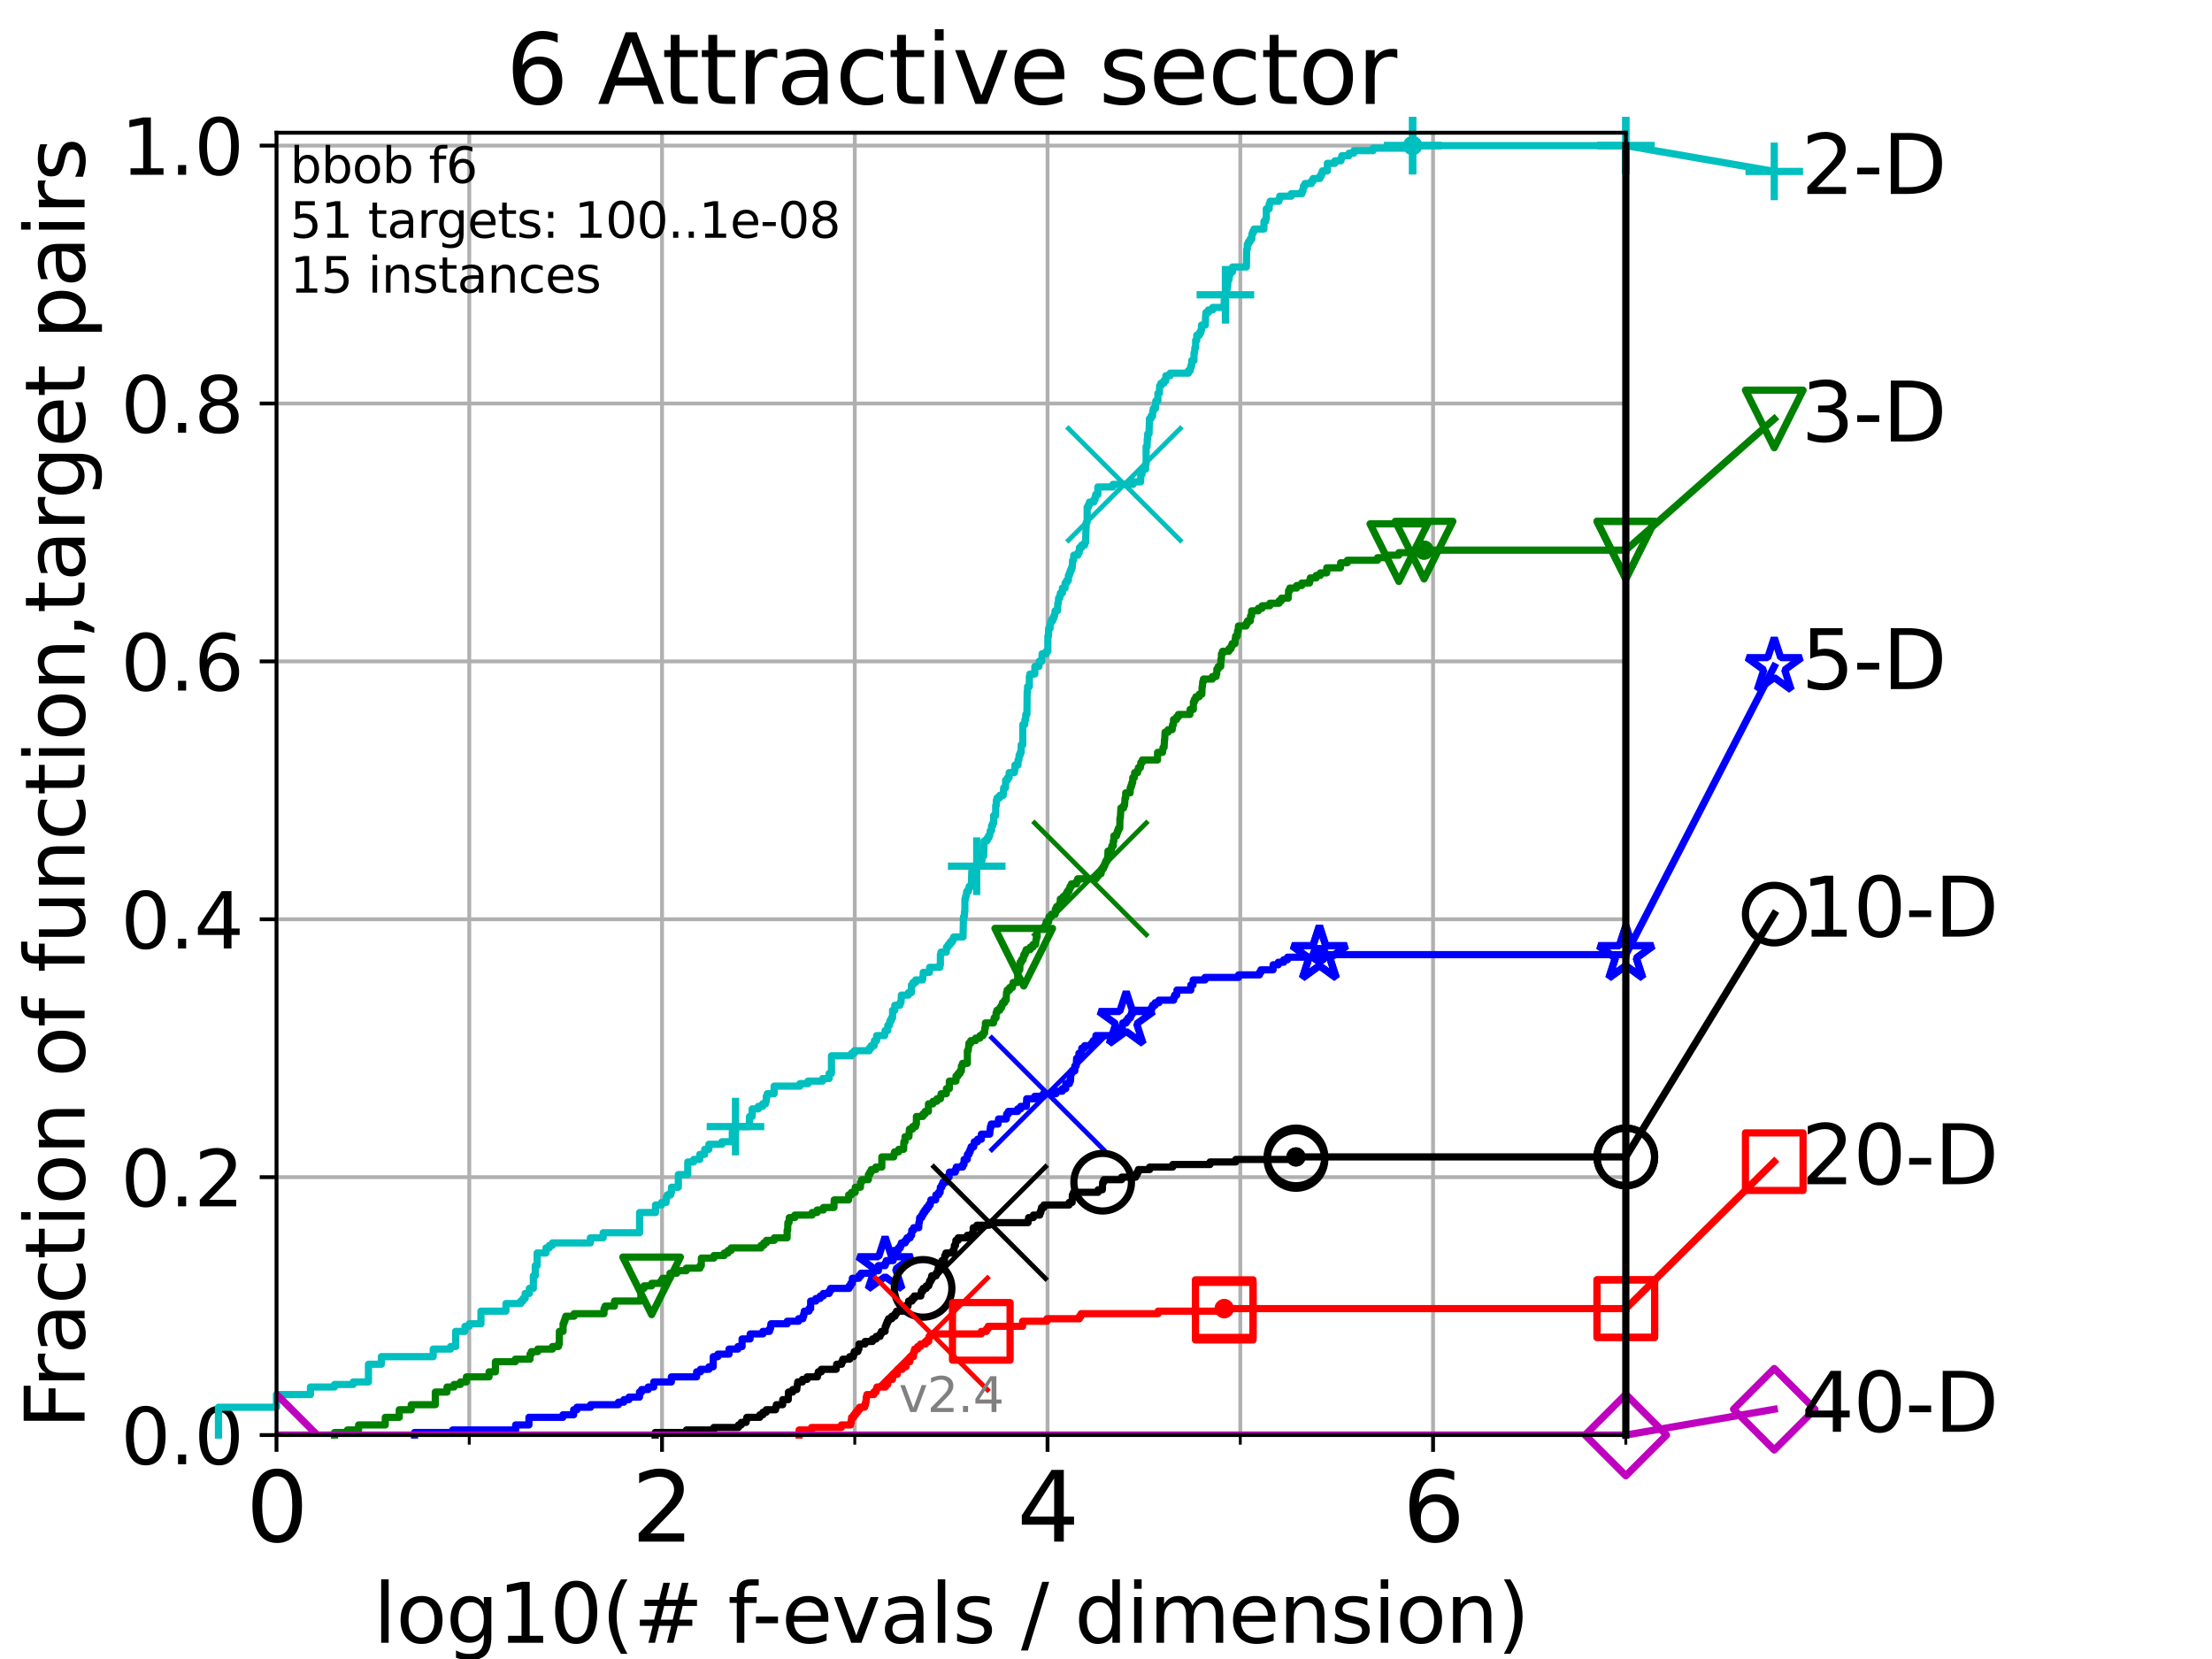 <?xml version="1.0" encoding="utf-8" standalone="no"?>
<!DOCTYPE svg PUBLIC "-//W3C//DTD SVG 1.1//EN"
  "http://www.w3.org/Graphics/SVG/1.1/DTD/svg11.dtd">
<svg height="345.6pt" version="1.1" viewBox="0 0 460.8 345.6" width="460.8pt" xmlns="http://www.w3.org/2000/svg" xmlns:xlink="http://www.w3.org/1999/xlink">
 <defs>
  <style type="text/css">*{stroke-linecap:butt;stroke-linejoin:round;}</style>
 </defs>
 <g id="figure_1">
  <g id="patch_1">
   <path d="M 0 345.6 
L 460.8 345.6 
L 460.8 0 
L 0 0 
z
" style="fill:#ffffff;"/>
  </g>
  <g id="axes_1">
   <g id="patch_2">
    <path d="M 57.6 298.944 
L 338.688 298.944 
L 338.688 27.648 
L 57.6 27.648 
z
" style="fill:#ffffff;"/>
   </g>
   <g id="matplotlib.axis_1">
    <g id="xtick_1">
     <g id="line2d_1">
      <path clip-path="url(#p9745358aef)" d="M 57.6 298.944 
L 57.6 27.648 
" style="fill:none;stroke:#b0b0b0;stroke-linecap:square;stroke-width:0.8;"/>
     </g>
     <g id="line2d_2">
      <defs>
       <path d="M 0 0 
L 0 3.5 
" id="m716cd247d3" style="stroke:#000000;stroke-width:0.8;"/>
      </defs>
      <g>
       <use style="stroke:#000000;stroke-width:0.8;" x="57.6" xlink:href="#m716cd247d3" y="298.944"/>
      </g>
     </g>
     <g id="text_1">
      <!-- 0 -->
      <g transform="translate(51.237 321.141)scale(0.2 -0.2)">
       <defs>
        <path d="M 2034 4250 
Q 1547 4250 1301 3770 
Q 1056 3291 1056 2328 
Q 1056 1369 1301 889 
Q 1547 409 2034 409 
Q 2525 409 2770 889 
Q 3016 1369 3016 2328 
Q 3016 3291 2770 3770 
Q 2525 4250 2034 4250 
z
M 2034 4750 
Q 2819 4750 3233 4129 
Q 3647 3509 3647 2328 
Q 3647 1150 3233 529 
Q 2819 -91 2034 -91 
Q 1250 -91 836 529 
Q 422 1150 422 2328 
Q 422 3509 836 4129 
Q 1250 4750 2034 4750 
z
" id="DejaVuSans-30" transform="scale(0.016)"/>
       </defs>
       <use xlink:href="#DejaVuSans-30"/>
      </g>
     </g>
    </g>
    <g id="xtick_2">
     <g id="line2d_3">
      <path clip-path="url(#p9745358aef)" d="M 137.911 298.944 
L 137.911 27.648 
" style="fill:none;stroke:#b0b0b0;stroke-linecap:square;stroke-width:0.8;"/>
     </g>
     <g id="line2d_4">
      <g>
       <use style="stroke:#000000;stroke-width:0.8;" x="137.911" xlink:href="#m716cd247d3" y="298.944"/>
      </g>
     </g>
     <g id="text_2">
      <!-- 2 -->
      <g transform="translate(131.548 321.141)scale(0.2 -0.2)">
       <defs>
        <path d="M 1228 531 
L 3431 531 
L 3431 0 
L 469 0 
L 469 531 
Q 828 903 1448 1529 
Q 2069 2156 2228 2338 
Q 2531 2678 2651 2914 
Q 2772 3150 2772 3378 
Q 2772 3750 2511 3984 
Q 2250 4219 1831 4219 
Q 1534 4219 1204 4116 
Q 875 4013 500 3803 
L 500 4441 
Q 881 4594 1212 4672 
Q 1544 4750 1819 4750 
Q 2544 4750 2975 4387 
Q 3406 4025 3406 3419 
Q 3406 3131 3298 2873 
Q 3191 2616 2906 2266 
Q 2828 2175 2409 1742 
Q 1991 1309 1228 531 
z
" id="DejaVuSans-32" transform="scale(0.016)"/>
       </defs>
       <use xlink:href="#DejaVuSans-32"/>
      </g>
     </g>
    </g>
    <g id="xtick_3">
     <g id="line2d_5">
      <path clip-path="url(#p9745358aef)" d="M 218.222 298.944 
L 218.222 27.648 
" style="fill:none;stroke:#b0b0b0;stroke-linecap:square;stroke-width:0.8;"/>
     </g>
     <g id="line2d_6">
      <g>
       <use style="stroke:#000000;stroke-width:0.8;" x="218.222" xlink:href="#m716cd247d3" y="298.944"/>
      </g>
     </g>
     <g id="text_3">
      <!-- 4 -->
      <g transform="translate(211.859 321.141)scale(0.2 -0.2)">
       <defs>
        <path d="M 2419 4116 
L 825 1625 
L 2419 1625 
L 2419 4116 
z
M 2253 4666 
L 3047 4666 
L 3047 1625 
L 3713 1625 
L 3713 1100 
L 3047 1100 
L 3047 0 
L 2419 0 
L 2419 1100 
L 313 1100 
L 313 1709 
L 2253 4666 
z
" id="DejaVuSans-34" transform="scale(0.016)"/>
       </defs>
       <use xlink:href="#DejaVuSans-34"/>
      </g>
     </g>
    </g>
    <g id="xtick_4">
     <g id="line2d_7">
      <path clip-path="url(#p9745358aef)" d="M 298.533 298.944 
L 298.533 27.648 
" style="fill:none;stroke:#b0b0b0;stroke-linecap:square;stroke-width:0.8;"/>
     </g>
     <g id="line2d_8">
      <g>
       <use style="stroke:#000000;stroke-width:0.8;" x="298.533" xlink:href="#m716cd247d3" y="298.944"/>
      </g>
     </g>
     <g id="text_4">
      <!-- 6 -->
      <g transform="translate(292.17 321.141)scale(0.2 -0.2)">
       <defs>
        <path d="M 2113 2584 
Q 1688 2584 1439 2293 
Q 1191 2003 1191 1497 
Q 1191 994 1439 701 
Q 1688 409 2113 409 
Q 2538 409 2786 701 
Q 3034 994 3034 1497 
Q 3034 2003 2786 2293 
Q 2538 2584 2113 2584 
z
M 3366 4563 
L 3366 3988 
Q 3128 4100 2886 4159 
Q 2644 4219 2406 4219 
Q 1781 4219 1451 3797 
Q 1122 3375 1075 2522 
Q 1259 2794 1537 2939 
Q 1816 3084 2150 3084 
Q 2853 3084 3261 2657 
Q 3669 2231 3669 1497 
Q 3669 778 3244 343 
Q 2819 -91 2113 -91 
Q 1303 -91 875 529 
Q 447 1150 447 2328 
Q 447 3434 972 4092 
Q 1497 4750 2381 4750 
Q 2619 4750 2861 4703 
Q 3103 4656 3366 4563 
z
" id="DejaVuSans-36" transform="scale(0.016)"/>
       </defs>
       <use xlink:href="#DejaVuSans-36"/>
      </g>
     </g>
    </g>
    <g id="xtick_5">
     <g id="line2d_9">
      <path clip-path="url(#p9745358aef)" d="M 97.755 298.944 
L 97.755 27.648 
" style="fill:none;stroke:#b0b0b0;stroke-linecap:square;stroke-width:0.8;"/>
     </g>
     <g id="line2d_10">
      <defs>
       <path d="M 0 0 
L 0 2 
" id="m2775161d83" style="stroke:#000000;stroke-width:0.6;"/>
      </defs>
      <g>
       <use style="stroke:#000000;stroke-width:0.6;" x="97.755" xlink:href="#m2775161d83" y="298.944"/>
      </g>
     </g>
    </g>
    <g id="xtick_6">
     <g id="line2d_11">
      <path clip-path="url(#p9745358aef)" d="M 178.066 298.944 
L 178.066 27.648 
" style="fill:none;stroke:#b0b0b0;stroke-linecap:square;stroke-width:0.8;"/>
     </g>
     <g id="line2d_12">
      <g>
       <use style="stroke:#000000;stroke-width:0.6;" x="178.066" xlink:href="#m2775161d83" y="298.944"/>
      </g>
     </g>
    </g>
    <g id="xtick_7">
     <g id="line2d_13">
      <path clip-path="url(#p9745358aef)" d="M 258.377 298.944 
L 258.377 27.648 
" style="fill:none;stroke:#b0b0b0;stroke-linecap:square;stroke-width:0.8;"/>
     </g>
     <g id="line2d_14">
      <g>
       <use style="stroke:#000000;stroke-width:0.6;" x="258.377" xlink:href="#m2775161d83" y="298.944"/>
      </g>
     </g>
    </g>
    <g id="xtick_8">
     <g id="line2d_15">
      <path clip-path="url(#p9745358aef)" d="M 338.688 298.944 
L 338.688 27.648 
" style="fill:none;stroke:#b0b0b0;stroke-linecap:square;stroke-width:0.8;"/>
     </g>
     <g id="line2d_16">
      <g>
       <use style="stroke:#000000;stroke-width:0.6;" x="338.688" xlink:href="#m2775161d83" y="298.944"/>
      </g>
     </g>
    </g>
    <g id="text_5">
     <!-- log10(# f-evals / dimension) -->
     <g transform="translate(77.764 342.218)scale(0.17 -0.17)">
      <defs>
       <path d="M 603 4863 
L 1178 4863 
L 1178 0 
L 603 0 
L 603 4863 
z
" id="DejaVuSans-6c" transform="scale(0.016)"/>
       <path d="M 1959 3097 
Q 1497 3097 1228 2736 
Q 959 2375 959 1747 
Q 959 1119 1226 758 
Q 1494 397 1959 397 
Q 2419 397 2687 759 
Q 2956 1122 2956 1747 
Q 2956 2369 2687 2733 
Q 2419 3097 1959 3097 
z
M 1959 3584 
Q 2709 3584 3137 3096 
Q 3566 2609 3566 1747 
Q 3566 888 3137 398 
Q 2709 -91 1959 -91 
Q 1206 -91 779 398 
Q 353 888 353 1747 
Q 353 2609 779 3096 
Q 1206 3584 1959 3584 
z
" id="DejaVuSans-6f" transform="scale(0.016)"/>
       <path d="M 2906 1791 
Q 2906 2416 2648 2759 
Q 2391 3103 1925 3103 
Q 1463 3103 1205 2759 
Q 947 2416 947 1791 
Q 947 1169 1205 825 
Q 1463 481 1925 481 
Q 2391 481 2648 825 
Q 2906 1169 2906 1791 
z
M 3481 434 
Q 3481 -459 3084 -895 
Q 2688 -1331 1869 -1331 
Q 1566 -1331 1297 -1286 
Q 1028 -1241 775 -1147 
L 775 -588 
Q 1028 -725 1275 -790 
Q 1522 -856 1778 -856 
Q 2344 -856 2625 -561 
Q 2906 -266 2906 331 
L 2906 616 
Q 2728 306 2450 153 
Q 2172 0 1784 0 
Q 1141 0 747 490 
Q 353 981 353 1791 
Q 353 2603 747 3093 
Q 1141 3584 1784 3584 
Q 2172 3584 2450 3431 
Q 2728 3278 2906 2969 
L 2906 3500 
L 3481 3500 
L 3481 434 
z
" id="DejaVuSans-67" transform="scale(0.016)"/>
       <path d="M 794 531 
L 1825 531 
L 1825 4091 
L 703 3866 
L 703 4441 
L 1819 4666 
L 2450 4666 
L 2450 531 
L 3481 531 
L 3481 0 
L 794 0 
L 794 531 
z
" id="DejaVuSans-31" transform="scale(0.016)"/>
       <path d="M 1984 4856 
Q 1566 4138 1362 3434 
Q 1159 2731 1159 2009 
Q 1159 1288 1364 580 
Q 1569 -128 1984 -844 
L 1484 -844 
Q 1016 -109 783 600 
Q 550 1309 550 2009 
Q 550 2706 781 3412 
Q 1013 4119 1484 4856 
L 1984 4856 
z
" id="DejaVuSans-28" transform="scale(0.016)"/>
       <path d="M 3272 2816 
L 2363 2816 
L 2100 1772 
L 3016 1772 
L 3272 2816 
z
M 2803 4594 
L 2478 3297 
L 3391 3297 
L 3719 4594 
L 4219 4594 
L 3897 3297 
L 4872 3297 
L 4872 2816 
L 3775 2816 
L 3519 1772 
L 4513 1772 
L 4513 1294 
L 3397 1294 
L 3072 0 
L 2572 0 
L 2894 1294 
L 1978 1294 
L 1656 0 
L 1153 0 
L 1478 1294 
L 494 1294 
L 494 1772 
L 1594 1772 
L 1856 2816 
L 850 2816 
L 850 3297 
L 1978 3297 
L 2297 4594 
L 2803 4594 
z
" id="DejaVuSans-23" transform="scale(0.016)"/>
       <path id="DejaVuSans-20" transform="scale(0.016)"/>
       <path d="M 2375 4863 
L 2375 4384 
L 1825 4384 
Q 1516 4384 1395 4259 
Q 1275 4134 1275 3809 
L 1275 3500 
L 2222 3500 
L 2222 3053 
L 1275 3053 
L 1275 0 
L 697 0 
L 697 3053 
L 147 3053 
L 147 3500 
L 697 3500 
L 697 3744 
Q 697 4328 969 4595 
Q 1241 4863 1831 4863 
L 2375 4863 
z
" id="DejaVuSans-66" transform="scale(0.016)"/>
       <path d="M 313 2009 
L 1997 2009 
L 1997 1497 
L 313 1497 
L 313 2009 
z
" id="DejaVuSans-2d" transform="scale(0.016)"/>
       <path d="M 3597 1894 
L 3597 1613 
L 953 1613 
Q 991 1019 1311 708 
Q 1631 397 2203 397 
Q 2534 397 2845 478 
Q 3156 559 3463 722 
L 3463 178 
Q 3153 47 2828 -22 
Q 2503 -91 2169 -91 
Q 1331 -91 842 396 
Q 353 884 353 1716 
Q 353 2575 817 3079 
Q 1281 3584 2069 3584 
Q 2775 3584 3186 3129 
Q 3597 2675 3597 1894 
z
M 3022 2063 
Q 3016 2534 2758 2815 
Q 2500 3097 2075 3097 
Q 1594 3097 1305 2825 
Q 1016 2553 972 2059 
L 3022 2063 
z
" id="DejaVuSans-65" transform="scale(0.016)"/>
       <path d="M 191 3500 
L 800 3500 
L 1894 563 
L 2988 3500 
L 3597 3500 
L 2284 0 
L 1503 0 
L 191 3500 
z
" id="DejaVuSans-76" transform="scale(0.016)"/>
       <path d="M 2194 1759 
Q 1497 1759 1228 1600 
Q 959 1441 959 1056 
Q 959 750 1161 570 
Q 1363 391 1709 391 
Q 2188 391 2477 730 
Q 2766 1069 2766 1631 
L 2766 1759 
L 2194 1759 
z
M 3341 1997 
L 3341 0 
L 2766 0 
L 2766 531 
Q 2569 213 2275 61 
Q 1981 -91 1556 -91 
Q 1019 -91 701 211 
Q 384 513 384 1019 
Q 384 1609 779 1909 
Q 1175 2209 1959 2209 
L 2766 2209 
L 2766 2266 
Q 2766 2663 2505 2880 
Q 2244 3097 1772 3097 
Q 1472 3097 1187 3025 
Q 903 2953 641 2809 
L 641 3341 
Q 956 3463 1253 3523 
Q 1550 3584 1831 3584 
Q 2591 3584 2966 3190 
Q 3341 2797 3341 1997 
z
" id="DejaVuSans-61" transform="scale(0.016)"/>
       <path d="M 2834 3397 
L 2834 2853 
Q 2591 2978 2328 3040 
Q 2066 3103 1784 3103 
Q 1356 3103 1142 2972 
Q 928 2841 928 2578 
Q 928 2378 1081 2264 
Q 1234 2150 1697 2047 
L 1894 2003 
Q 2506 1872 2764 1633 
Q 3022 1394 3022 966 
Q 3022 478 2636 193 
Q 2250 -91 1575 -91 
Q 1294 -91 989 -36 
Q 684 19 347 128 
L 347 722 
Q 666 556 975 473 
Q 1284 391 1588 391 
Q 1994 391 2212 530 
Q 2431 669 2431 922 
Q 2431 1156 2273 1281 
Q 2116 1406 1581 1522 
L 1381 1569 
Q 847 1681 609 1914 
Q 372 2147 372 2553 
Q 372 3047 722 3315 
Q 1072 3584 1716 3584 
Q 2034 3584 2315 3537 
Q 2597 3491 2834 3397 
z
" id="DejaVuSans-73" transform="scale(0.016)"/>
       <path d="M 1625 4666 
L 2156 4666 
L 531 -594 
L 0 -594 
L 1625 4666 
z
" id="DejaVuSans-2f" transform="scale(0.016)"/>
       <path d="M 2906 2969 
L 2906 4863 
L 3481 4863 
L 3481 0 
L 2906 0 
L 2906 525 
Q 2725 213 2448 61 
Q 2172 -91 1784 -91 
Q 1150 -91 751 415 
Q 353 922 353 1747 
Q 353 2572 751 3078 
Q 1150 3584 1784 3584 
Q 2172 3584 2448 3432 
Q 2725 3281 2906 2969 
z
M 947 1747 
Q 947 1113 1208 752 
Q 1469 391 1925 391 
Q 2381 391 2643 752 
Q 2906 1113 2906 1747 
Q 2906 2381 2643 2742 
Q 2381 3103 1925 3103 
Q 1469 3103 1208 2742 
Q 947 2381 947 1747 
z
" id="DejaVuSans-64" transform="scale(0.016)"/>
       <path d="M 603 3500 
L 1178 3500 
L 1178 0 
L 603 0 
L 603 3500 
z
M 603 4863 
L 1178 4863 
L 1178 4134 
L 603 4134 
L 603 4863 
z
" id="DejaVuSans-69" transform="scale(0.016)"/>
       <path d="M 3328 2828 
Q 3544 3216 3844 3400 
Q 4144 3584 4550 3584 
Q 5097 3584 5394 3201 
Q 5691 2819 5691 2113 
L 5691 0 
L 5113 0 
L 5113 2094 
Q 5113 2597 4934 2840 
Q 4756 3084 4391 3084 
Q 3944 3084 3684 2787 
Q 3425 2491 3425 1978 
L 3425 0 
L 2847 0 
L 2847 2094 
Q 2847 2600 2669 2842 
Q 2491 3084 2119 3084 
Q 1678 3084 1418 2786 
Q 1159 2488 1159 1978 
L 1159 0 
L 581 0 
L 581 3500 
L 1159 3500 
L 1159 2956 
Q 1356 3278 1631 3431 
Q 1906 3584 2284 3584 
Q 2666 3584 2933 3390 
Q 3200 3197 3328 2828 
z
" id="DejaVuSans-6d" transform="scale(0.016)"/>
       <path d="M 3513 2113 
L 3513 0 
L 2938 0 
L 2938 2094 
Q 2938 2591 2744 2837 
Q 2550 3084 2163 3084 
Q 1697 3084 1428 2787 
Q 1159 2491 1159 1978 
L 1159 0 
L 581 0 
L 581 3500 
L 1159 3500 
L 1159 2956 
Q 1366 3272 1645 3428 
Q 1925 3584 2291 3584 
Q 2894 3584 3203 3211 
Q 3513 2838 3513 2113 
z
" id="DejaVuSans-6e" transform="scale(0.016)"/>
       <path d="M 513 4856 
L 1013 4856 
Q 1481 4119 1714 3412 
Q 1947 2706 1947 2009 
Q 1947 1309 1714 600 
Q 1481 -109 1013 -844 
L 513 -844 
Q 928 -128 1133 580 
Q 1338 1288 1338 2009 
Q 1338 2731 1133 3434 
Q 928 4138 513 4856 
z
" id="DejaVuSans-29" transform="scale(0.016)"/>
      </defs>
      <use xlink:href="#DejaVuSans-6c"/>
      <use x="27.783" xlink:href="#DejaVuSans-6f"/>
      <use x="88.965" xlink:href="#DejaVuSans-67"/>
      <use x="152.441" xlink:href="#DejaVuSans-31"/>
      <use x="216.064" xlink:href="#DejaVuSans-30"/>
      <use x="279.688" xlink:href="#DejaVuSans-28"/>
      <use x="318.701" xlink:href="#DejaVuSans-23"/>
      <use x="402.49" xlink:href="#DejaVuSans-20"/>
      <use x="434.277" xlink:href="#DejaVuSans-66"/>
      <use x="463.982" xlink:href="#DejaVuSans-2d"/>
      <use x="500.066" xlink:href="#DejaVuSans-65"/>
      <use x="561.59" xlink:href="#DejaVuSans-76"/>
      <use x="620.77" xlink:href="#DejaVuSans-61"/>
      <use x="682.049" xlink:href="#DejaVuSans-6c"/>
      <use x="709.832" xlink:href="#DejaVuSans-73"/>
      <use x="761.932" xlink:href="#DejaVuSans-20"/>
      <use x="793.719" xlink:href="#DejaVuSans-2f"/>
      <use x="827.41" xlink:href="#DejaVuSans-20"/>
      <use x="859.197" xlink:href="#DejaVuSans-64"/>
      <use x="922.674" xlink:href="#DejaVuSans-69"/>
      <use x="950.457" xlink:href="#DejaVuSans-6d"/>
      <use x="1047.869" xlink:href="#DejaVuSans-65"/>
      <use x="1109.393" xlink:href="#DejaVuSans-6e"/>
      <use x="1172.771" xlink:href="#DejaVuSans-73"/>
      <use x="1224.871" xlink:href="#DejaVuSans-69"/>
      <use x="1252.654" xlink:href="#DejaVuSans-6f"/>
      <use x="1313.836" xlink:href="#DejaVuSans-6e"/>
      <use x="1377.215" xlink:href="#DejaVuSans-29"/>
     </g>
    </g>
   </g>
   <g id="matplotlib.axis_2">
    <g id="ytick_1">
     <g id="line2d_17">
      <path clip-path="url(#p9745358aef)" d="M 57.6 298.944 
L 338.688 298.944 
" style="fill:none;stroke:#b0b0b0;stroke-linecap:square;stroke-width:0.8;"/>
     </g>
     <g id="line2d_18">
      <defs>
       <path d="M 0 0 
L -3.5 0 
" id="m5c6a49130b" style="stroke:#000000;stroke-width:0.8;"/>
      </defs>
      <g>
       <use style="stroke:#000000;stroke-width:0.8;" x="57.6" xlink:href="#m5c6a49130b" y="298.944"/>
      </g>
     </g>
     <g id="text_6">
      <!-- 0.0 -->
      <g transform="translate(25.155 305.023)scale(0.16 -0.16)">
       <defs>
        <path d="M 684 794 
L 1344 794 
L 1344 0 
L 684 0 
L 684 794 
z
" id="DejaVuSans-2e" transform="scale(0.016)"/>
       </defs>
       <use xlink:href="#DejaVuSans-30"/>
       <use x="63.623" xlink:href="#DejaVuSans-2e"/>
       <use x="95.41" xlink:href="#DejaVuSans-30"/>
      </g>
     </g>
    </g>
    <g id="ytick_2">
     <g id="line2d_19">
      <path clip-path="url(#p9745358aef)" d="M 57.6 245.222 
L 338.688 245.222 
" style="fill:none;stroke:#b0b0b0;stroke-linecap:square;stroke-width:0.8;"/>
     </g>
     <g id="line2d_20">
      <g>
       <use style="stroke:#000000;stroke-width:0.8;" x="57.6" xlink:href="#m5c6a49130b" y="245.222"/>
      </g>
     </g>
     <g id="text_7">
      <!-- 0.2 -->
      <g transform="translate(25.155 251.301)scale(0.16 -0.16)">
       <use xlink:href="#DejaVuSans-30"/>
       <use x="63.623" xlink:href="#DejaVuSans-2e"/>
       <use x="95.41" xlink:href="#DejaVuSans-32"/>
      </g>
     </g>
    </g>
    <g id="ytick_3">
     <g id="line2d_21">
      <path clip-path="url(#p9745358aef)" d="M 57.6 191.5 
L 338.688 191.5 
" style="fill:none;stroke:#b0b0b0;stroke-linecap:square;stroke-width:0.8;"/>
     </g>
     <g id="line2d_22">
      <g>
       <use style="stroke:#000000;stroke-width:0.8;" x="57.6" xlink:href="#m5c6a49130b" y="191.5"/>
      </g>
     </g>
     <g id="text_8">
      <!-- 0.4 -->
      <g transform="translate(25.155 197.579)scale(0.16 -0.16)">
       <use xlink:href="#DejaVuSans-30"/>
       <use x="63.623" xlink:href="#DejaVuSans-2e"/>
       <use x="95.41" xlink:href="#DejaVuSans-34"/>
      </g>
     </g>
    </g>
    <g id="ytick_4">
     <g id="line2d_23">
      <path clip-path="url(#p9745358aef)" d="M 57.6 137.778 
L 338.688 137.778 
" style="fill:none;stroke:#b0b0b0;stroke-linecap:square;stroke-width:0.8;"/>
     </g>
     <g id="line2d_24">
      <g>
       <use style="stroke:#000000;stroke-width:0.8;" x="57.6" xlink:href="#m5c6a49130b" y="137.778"/>
      </g>
     </g>
     <g id="text_9">
      <!-- 0.6 -->
      <g transform="translate(25.155 143.857)scale(0.16 -0.16)">
       <use xlink:href="#DejaVuSans-30"/>
       <use x="63.623" xlink:href="#DejaVuSans-2e"/>
       <use x="95.41" xlink:href="#DejaVuSans-36"/>
      </g>
     </g>
    </g>
    <g id="ytick_5">
     <g id="line2d_25">
      <path clip-path="url(#p9745358aef)" d="M 57.6 84.056 
L 338.688 84.056 
" style="fill:none;stroke:#b0b0b0;stroke-linecap:square;stroke-width:0.8;"/>
     </g>
     <g id="line2d_26">
      <g>
       <use style="stroke:#000000;stroke-width:0.8;" x="57.6" xlink:href="#m5c6a49130b" y="84.056"/>
      </g>
     </g>
     <g id="text_10">
      <!-- 0.8 -->
      <g transform="translate(25.155 90.135)scale(0.16 -0.16)">
       <defs>
        <path d="M 2034 2216 
Q 1584 2216 1326 1975 
Q 1069 1734 1069 1313 
Q 1069 891 1326 650 
Q 1584 409 2034 409 
Q 2484 409 2743 651 
Q 3003 894 3003 1313 
Q 3003 1734 2745 1975 
Q 2488 2216 2034 2216 
z
M 1403 2484 
Q 997 2584 770 2862 
Q 544 3141 544 3541 
Q 544 4100 942 4425 
Q 1341 4750 2034 4750 
Q 2731 4750 3128 4425 
Q 3525 4100 3525 3541 
Q 3525 3141 3298 2862 
Q 3072 2584 2669 2484 
Q 3125 2378 3379 2068 
Q 3634 1759 3634 1313 
Q 3634 634 3220 271 
Q 2806 -91 2034 -91 
Q 1263 -91 848 271 
Q 434 634 434 1313 
Q 434 1759 690 2068 
Q 947 2378 1403 2484 
z
M 1172 3481 
Q 1172 3119 1398 2916 
Q 1625 2713 2034 2713 
Q 2441 2713 2670 2916 
Q 2900 3119 2900 3481 
Q 2900 3844 2670 4047 
Q 2441 4250 2034 4250 
Q 1625 4250 1398 4047 
Q 1172 3844 1172 3481 
z
" id="DejaVuSans-38" transform="scale(0.016)"/>
       </defs>
       <use xlink:href="#DejaVuSans-30"/>
       <use x="63.623" xlink:href="#DejaVuSans-2e"/>
       <use x="95.41" xlink:href="#DejaVuSans-38"/>
      </g>
     </g>
    </g>
    <g id="ytick_6">
     <g id="line2d_27">
      <path clip-path="url(#p9745358aef)" d="M 57.6 30.334 
L 338.688 30.334 
" style="fill:none;stroke:#b0b0b0;stroke-linecap:square;stroke-width:0.8;"/>
     </g>
     <g id="line2d_28">
      <g>
       <use style="stroke:#000000;stroke-width:0.8;" x="57.6" xlink:href="#m5c6a49130b" y="30.334"/>
      </g>
     </g>
     <g id="text_11">
      <!-- 1.0 -->
      <g transform="translate(25.155 36.413)scale(0.16 -0.16)">
       <use xlink:href="#DejaVuSans-31"/>
       <use x="63.623" xlink:href="#DejaVuSans-2e"/>
       <use x="95.41" xlink:href="#DejaVuSans-30"/>
      </g>
     </g>
    </g>
    <g id="text_12">
     <!-- Fraction of function,target pairs -->
     <g transform="translate(17.62 297.681)rotate(-90)scale(0.17 -0.17)">
      <defs>
       <path d="M 628 4666 
L 3309 4666 
L 3309 4134 
L 1259 4134 
L 1259 2759 
L 3109 2759 
L 3109 2228 
L 1259 2228 
L 1259 0 
L 628 0 
L 628 4666 
z
" id="DejaVuSans-46" transform="scale(0.016)"/>
       <path d="M 2631 2963 
Q 2534 3019 2420 3045 
Q 2306 3072 2169 3072 
Q 1681 3072 1420 2755 
Q 1159 2438 1159 1844 
L 1159 0 
L 581 0 
L 581 3500 
L 1159 3500 
L 1159 2956 
Q 1341 3275 1631 3429 
Q 1922 3584 2338 3584 
Q 2397 3584 2469 3576 
Q 2541 3569 2628 3553 
L 2631 2963 
z
" id="DejaVuSans-72" transform="scale(0.016)"/>
       <path d="M 3122 3366 
L 3122 2828 
Q 2878 2963 2633 3030 
Q 2388 3097 2138 3097 
Q 1578 3097 1268 2742 
Q 959 2388 959 1747 
Q 959 1106 1268 751 
Q 1578 397 2138 397 
Q 2388 397 2633 464 
Q 2878 531 3122 666 
L 3122 134 
Q 2881 22 2623 -34 
Q 2366 -91 2075 -91 
Q 1284 -91 818 406 
Q 353 903 353 1747 
Q 353 2603 823 3093 
Q 1294 3584 2113 3584 
Q 2378 3584 2631 3529 
Q 2884 3475 3122 3366 
z
" id="DejaVuSans-63" transform="scale(0.016)"/>
       <path d="M 1172 4494 
L 1172 3500 
L 2356 3500 
L 2356 3053 
L 1172 3053 
L 1172 1153 
Q 1172 725 1289 603 
Q 1406 481 1766 481 
L 2356 481 
L 2356 0 
L 1766 0 
Q 1100 0 847 248 
Q 594 497 594 1153 
L 594 3053 
L 172 3053 
L 172 3500 
L 594 3500 
L 594 4494 
L 1172 4494 
z
" id="DejaVuSans-74" transform="scale(0.016)"/>
       <path d="M 544 1381 
L 544 3500 
L 1119 3500 
L 1119 1403 
Q 1119 906 1312 657 
Q 1506 409 1894 409 
Q 2359 409 2629 706 
Q 2900 1003 2900 1516 
L 2900 3500 
L 3475 3500 
L 3475 0 
L 2900 0 
L 2900 538 
Q 2691 219 2414 64 
Q 2138 -91 1772 -91 
Q 1169 -91 856 284 
Q 544 659 544 1381 
z
M 1991 3584 
L 1991 3584 
z
" id="DejaVuSans-75" transform="scale(0.016)"/>
       <path d="M 750 794 
L 1409 794 
L 1409 256 
L 897 -744 
L 494 -744 
L 750 256 
L 750 794 
z
" id="DejaVuSans-2c" transform="scale(0.016)"/>
       <path d="M 1159 525 
L 1159 -1331 
L 581 -1331 
L 581 3500 
L 1159 3500 
L 1159 2969 
Q 1341 3281 1617 3432 
Q 1894 3584 2278 3584 
Q 2916 3584 3314 3078 
Q 3713 2572 3713 1747 
Q 3713 922 3314 415 
Q 2916 -91 2278 -91 
Q 1894 -91 1617 61 
Q 1341 213 1159 525 
z
M 3116 1747 
Q 3116 2381 2855 2742 
Q 2594 3103 2138 3103 
Q 1681 3103 1420 2742 
Q 1159 2381 1159 1747 
Q 1159 1113 1420 752 
Q 1681 391 2138 391 
Q 2594 391 2855 752 
Q 3116 1113 3116 1747 
z
" id="DejaVuSans-70" transform="scale(0.016)"/>
      </defs>
      <use xlink:href="#DejaVuSans-46"/>
      <use x="50.27" xlink:href="#DejaVuSans-72"/>
      <use x="91.383" xlink:href="#DejaVuSans-61"/>
      <use x="152.662" xlink:href="#DejaVuSans-63"/>
      <use x="207.643" xlink:href="#DejaVuSans-74"/>
      <use x="246.852" xlink:href="#DejaVuSans-69"/>
      <use x="274.635" xlink:href="#DejaVuSans-6f"/>
      <use x="335.816" xlink:href="#DejaVuSans-6e"/>
      <use x="399.195" xlink:href="#DejaVuSans-20"/>
      <use x="430.982" xlink:href="#DejaVuSans-6f"/>
      <use x="492.164" xlink:href="#DejaVuSans-66"/>
      <use x="527.369" xlink:href="#DejaVuSans-20"/>
      <use x="559.156" xlink:href="#DejaVuSans-66"/>
      <use x="594.361" xlink:href="#DejaVuSans-75"/>
      <use x="657.74" xlink:href="#DejaVuSans-6e"/>
      <use x="721.119" xlink:href="#DejaVuSans-63"/>
      <use x="776.1" xlink:href="#DejaVuSans-74"/>
      <use x="815.309" xlink:href="#DejaVuSans-69"/>
      <use x="843.092" xlink:href="#DejaVuSans-6f"/>
      <use x="904.273" xlink:href="#DejaVuSans-6e"/>
      <use x="967.652" xlink:href="#DejaVuSans-2c"/>
      <use x="999.439" xlink:href="#DejaVuSans-74"/>
      <use x="1038.648" xlink:href="#DejaVuSans-61"/>
      <use x="1099.928" xlink:href="#DejaVuSans-72"/>
      <use x="1139.291" xlink:href="#DejaVuSans-67"/>
      <use x="1202.768" xlink:href="#DejaVuSans-65"/>
      <use x="1264.291" xlink:href="#DejaVuSans-74"/>
      <use x="1303.5" xlink:href="#DejaVuSans-20"/>
      <use x="1335.287" xlink:href="#DejaVuSans-70"/>
      <use x="1398.764" xlink:href="#DejaVuSans-61"/>
      <use x="1460.043" xlink:href="#DejaVuSans-69"/>
      <use x="1487.826" xlink:href="#DejaVuSans-72"/>
      <use x="1528.939" xlink:href="#DejaVuSans-73"/>
     </g>
    </g>
   </g>
   <g id="line2d_29">
    <defs>
     <path d="M 0 1.5 
C 0.398 1.5 0.779 1.342 1.061 1.061 
C 1.342 0.779 1.5 0.398 1.5 0 
C 1.5 -0.398 1.342 -0.779 1.061 -1.061 
C 0.779 -1.342 0.398 -1.5 0 -1.5 
C -0.398 -1.5 -0.779 -1.342 -1.061 -1.061 
C -1.342 -0.779 -1.5 -0.398 -1.5 0 
C -1.5 0.398 -1.342 0.779 -1.061 1.061 
C -0.779 1.342 -0.398 1.5 0 1.5 
z
" id="m8ac218c89f" style="stroke:#00bfbf;"/>
    </defs>
    <g>
     <use style="fill:#00bfbf;stroke:#00bfbf;" x="294.276" xlink:href="#m8ac218c89f" y="30.334"/>
     <use style="fill:#00bfbf;stroke:#00bfbf;" x="294.276" xlink:href="#m8ac218c89f" y="30.334"/>
    </g>
   </g>
   <g id="line2d_30">
    <path d="M 45.512 298.944 
L 45.512 293.15 
L 57.6 293.15 
L 57.6 290.517 
L 64.671 290.517 
L 64.671 288.937 
L 69.688 288.937 
L 69.688 288.41 
L 73.579 288.41 
L 73.579 287.884 
L 76.759 287.884 
L 76.759 284.197 
L 79.447 284.197 
L 79.447 282.617 
L 90.243 282.617 
L 90.243 281.037 
L 93.864 281.037 
L 93.864 280.51 
L 94.921 280.51 
L 94.921 277.35 
L 96.861 277.35 
L 96.861 276.296 
L 97.755 276.296 
L 97.755 275.77 
L 100.193 275.77 
L 100.193 273.136 
L 105.398 273.136 
L 105.398 271.556 
L 108.484 271.556 
L 108.484 271.03 
L 108.949 271.03 
L 108.949 270.503 
L 109.402 270.503 
L 109.402 269.45 
L 110.274 269.45 
L 110.274 268.396 
L 111.105 268.396 
L 111.105 265.763 
L 111.506 265.763 
L 111.506 263.656 
L 111.897 263.656 
L 111.897 261.023 
L 113.735 261.023 
L 113.735 259.969 
L 114.419 259.969 
L 114.419 259.443 
L 115.077 259.443 
L 115.077 258.916 
L 122.989 258.916 
L 122.989 257.862 
L 125.648 257.862 
L 125.648 256.809 
L 133.239 256.809 
L 133.239 252.596 
L 136.551 252.596 
L 136.551 251.016 
L 137.823 251.016 
L 137.823 250.489 
L 138.762 250.489 
L 138.762 249.436 
L 139.009 249.436 
L 139.009 248.909 
L 139.731 248.909 
L 139.731 248.382 
L 139.887 248.382 
L 139.887 247.329 
L 141.307 247.329 
L 141.307 244.695 
L 143.273 244.695 
L 143.273 242.062 
L 144.511 242.062 
L 144.511 241.535 
L 145.777 241.535 
L 145.777 240.482 
L 146.802 240.482 
L 146.802 239.428 
L 147.67 239.428 
L 147.67 238.375 
L 150.387 238.375 
L 150.387 237.848 
L 152.55 237.848 
L 152.55 235.742 
L 153.215 235.742 
L 153.215 234.688 
L 156.083 234.688 
L 156.145 232.582 
L 156.688 232.582 
L 156.688 231.001 
L 157.976 231.001 
L 157.976 230.475 
L 158.864 230.475 
L 158.864 229.948 
L 159.482 229.948 
L 159.482 229.421 
L 159.633 229.421 
L 159.633 228.368 
L 159.833 228.368 
L 159.833 227.841 
L 161.261 227.841 
L 161.261 226.261 
L 166.646 226.261 
L 166.646 225.735 
L 168.34 225.735 
L 168.34 225.208 
L 171.366 225.208 
L 171.366 224.681 
L 172.721 224.681 
L 172.721 223.628 
L 173.211 223.628 
L 173.211 219.941 
L 177.391 219.941 
L 177.391 219.414 
L 177.97 219.414 
L 177.97 218.888 
L 181.085 218.888 
L 181.085 218.361 
L 181.47 218.361 
L 181.47 217.834 
L 182.097 217.834 
L 182.159 216.781 
L 182.622 216.781 
L 182.622 215.728 
L 184.292 215.728 
L 184.383 214.674 
L 184.939 214.674 
L 184.939 213.621 
L 185.27 213.621 
L 185.27 213.094 
L 185.414 213.094 
L 185.414 212.567 
L 185.704 212.567 
L 185.704 212.041 
L 185.938 212.041 
L 185.938 210.461 
L 186.404 210.461 
L 186.404 209.407 
L 187.468 209.407 
L 187.468 208.881 
L 187.696 208.881 
L 187.771 207.301 
L 189.246 207.301 
L 189.246 206.774 
L 189.864 206.774 
L 189.864 205.194 
L 190.189 205.194 
L 190.189 204.667 
L 190.742 204.667 
L 190.742 204.141 
L 192.193 204.141 
L 192.293 203.087 
L 192.324 203.087 
L 192.324 202.56 
L 193.626 202.56 
L 193.665 201.507 
L 195.784 201.507 
L 195.784 200.98 
L 195.9 200.98 
L 195.9 198.874 
L 196.028 198.874 
L 196.028 198.347 
L 197.141 198.347 
L 197.164 197.294 
L 197.516 197.294 
L 197.516 196.767 
L 197.934 196.767 
L 197.934 196.24 
L 198.386 196.24 
L 198.386 195.714 
L 198.661 195.714 
L 198.661 195.187 
L 200.617 195.187 
L 200.71 190.973 
L 200.88 190.973 
L 200.923 189.92 
L 201 189.92 
L 201.007 187.287 
L 201.14 187.287 
L 201.14 186.76 
L 201.274 186.76 
L 201.382 185.706 
L 201.727 185.706 
L 201.727 185.18 
L 201.879 185.18 
L 201.879 184.653 
L 202.334 184.653 
L 202.444 181.493 
L 202.613 181.493 
L 202.613 180.966 
L 202.8 180.966 
L 202.8 180.44 
L 203.467 180.44 
L 203.467 179.913 
L 204.193 179.913 
L 204.193 179.386 
L 204.539 179.386 
L 204.539 178.333 
L 204.928 178.333 
L 205.001 175.173 
L 205.617 175.173 
L 205.617 174.646 
L 205.916 174.646 
L 205.916 174.119 
L 206.177 174.119 
L 206.285 173.066 
L 206.552 173.066 
L 206.552 172.013 
L 206.791 172.013 
L 206.791 171.486 
L 206.996 171.486 
L 206.996 169.906 
L 207.418 169.906 
L 207.418 167.799 
L 207.548 167.799 
L 207.548 166.746 
L 207.7 166.746 
L 207.7 166.219 
L 208.239 166.219 
L 208.239 165.692 
L 208.991 165.692 
L 209.081 164.112 
L 209.487 164.112 
L 209.487 162.532 
L 209.885 162.532 
L 209.885 162.006 
L 210.218 162.006 
L 210.218 160.952 
L 211.3 160.952 
L 211.3 160.426 
L 211.429 160.426 
L 211.429 159.372 
L 212.075 159.372 
L 212.075 158.319 
L 212.245 158.319 
L 212.303 157.265 
L 212.541 157.265 
L 212.541 156.739 
L 212.73 156.739 
L 212.73 155.159 
L 213.063 155.159 
L 213.063 150.945 
L 213.464 150.945 
L 213.509 149.892 
L 213.683 149.892 
L 213.683 148.838 
L 213.927 148.838 
L 213.976 144.098 
L 214.057 144.098 
L 214.059 143.045 
L 214.43 143.045 
L 214.43 140.938 
L 214.543 140.938 
L 214.543 140.411 
L 215.572 140.411 
L 215.572 138.831 
L 216.431 138.831 
L 216.479 137.778 
L 217.013 137.778 
L 217.094 136.198 
L 217.955 136.198 
L 217.955 135.671 
L 218.283 135.671 
L 218.29 132.511 
L 218.409 132.511 
L 218.45 130.931 
L 218.743 130.931 
L 218.77 129.878 
L 218.917 129.878 
L 218.917 129.351 
L 219.286 129.351 
L 219.286 128.824 
L 219.52 128.824 
L 219.52 128.298 
L 219.694 128.298 
L 219.793 127.244 
L 220.279 127.244 
L 220.36 125.664 
L 220.455 125.664 
L 220.524 124.611 
L 220.757 124.611 
L 220.757 124.084 
L 220.896 124.084 
L 220.896 123.558 
L 221.318 123.558 
L 221.318 122.504 
L 221.876 122.504 
L 221.876 121.451 
L 222.198 121.451 
L 222.198 120.924 
L 222.562 120.924 
L 222.562 119.871 
L 222.784 119.871 
L 222.784 119.344 
L 222.965 119.344 
L 222.965 118.817 
L 223.19 118.817 
L 223.19 118.291 
L 223.361 118.291 
L 223.434 116.711 
L 223.643 116.711 
L 223.684 115.657 
L 224.538 115.657 
L 224.538 115.131 
L 224.824 115.131 
L 224.869 114.077 
L 225.331 114.077 
L 225.331 113.55 
L 225.95 113.55 
L 225.95 113.024 
L 226.147 113.024 
L 226.244 109.864 
L 226.279 109.864 
L 226.286 108.81 
L 226.467 108.81 
L 226.479 105.65 
L 226.744 105.65 
L 226.744 105.124 
L 226.947 105.124 
L 226.947 104.597 
L 227.862 104.597 
L 227.862 104.07 
L 228.126 104.07 
L 228.126 103.543 
L 228.243 103.543 
L 228.243 103.017 
L 228.702 103.017 
L 228.702 101.437 
L 231.843 101.437 
L 231.843 100.91 
L 236.06 100.91 
L 236.06 100.383 
L 237.62 100.383 
L 237.643 98.803 
L 237.909 98.803 
L 237.916 97.75 
L 238.643 97.75 
L 238.643 96.697 
L 238.761 96.697 
L 238.761 93.01 
L 238.963 93.01 
L 238.994 91.43 
L 239.084 91.43 
L 239.084 90.376 
L 239.369 90.376 
L 239.449 87.216 
L 239.77 87.216 
L 239.77 86.69 
L 240.105 86.69 
L 240.139 85.636 
L 240.247 85.636 
L 240.247 85.109 
L 240.697 85.109 
L 240.774 83.529 
L 241.209 83.529 
L 241.209 81.949 
L 241.513 81.949 
L 241.576 80.369 
L 241.826 80.369 
L 241.826 79.843 
L 242.454 79.843 
L 242.454 79.316 
L 242.861 79.316 
L 242.866 78.263 
L 243.768 78.263 
L 243.768 77.736 
L 247.59 77.736 
L 247.59 77.209 
L 247.954 77.209 
L 247.954 76.682 
L 248.092 76.682 
L 248.092 76.156 
L 248.251 76.156 
L 248.255 75.102 
L 248.728 75.102 
L 248.728 73.522 
L 248.848 73.522 
L 248.911 72.469 
L 249.073 72.469 
L 249.073 70.889 
L 249.305 70.889 
L 249.305 69.836 
L 249.857 69.836 
L 249.857 69.309 
L 250.151 69.309 
L 250.151 68.782 
L 250.289 68.782 
L 250.289 67.729 
L 251.082 67.729 
L 251.159 65.622 
L 251.227 65.622 
L 251.227 65.095 
L 251.729 65.095 
L 251.729 64.569 
L 252.625 64.569 
L 252.625 64.042 
L 255 64.042 
L 255.03 62.462 
L 255.114 62.462 
L 255.114 61.409 
L 255.271 61.409 
L 255.271 60.882 
L 255.434 60.882 
L 255.434 60.355 
L 255.63 60.355 
L 255.63 59.829 
L 255.742 59.829 
L 255.824 58.248 
L 256.034 58.248 
L 256.132 57.195 
L 256.251 57.195 
L 256.251 56.668 
L 256.726 56.668 
L 256.762 55.615 
L 259.649 55.615 
L 259.714 51.928 
L 259.835 51.928 
L 259.835 50.875 
L 260.08 50.875 
L 260.08 50.348 
L 260.425 50.348 
L 260.425 49.821 
L 260.779 49.821 
L 260.779 48.768 
L 260.966 48.768 
L 260.966 48.241 
L 261.23 48.241 
L 261.23 47.715 
L 263.298 47.715 
L 263.298 46.135 
L 263.636 46.135 
L 263.636 45.608 
L 263.797 45.608 
L 263.797 43.501 
L 264.394 43.501 
L 264.396 42.448 
L 264.606 42.448 
L 264.606 41.921 
L 266.44 41.921 
L 266.44 41.395 
L 266.591 41.395 
L 266.591 40.868 
L 268.993 40.868 
L 268.993 40.341 
L 271.22 40.341 
L 271.22 39.814 
L 271.444 39.814 
L 271.53 38.761 
L 271.852 38.761 
L 271.852 38.234 
L 273.194 38.234 
L 273.194 37.708 
L 273.551 37.708 
L 273.551 37.181 
L 274.967 37.181 
L 274.967 36.654 
L 275.261 36.654 
L 275.261 36.128 
L 275.479 36.128 
L 275.479 35.601 
L 276.506 35.601 
L 276.506 34.021 
L 278.094 34.021 
L 278.094 33.494 
L 279.349 33.494 
L 279.349 32.968 
L 279.528 32.968 
L 279.528 32.441 
L 281.019 32.441 
L 281.019 31.914 
L 282.024 31.914 
L 282.024 31.387 
L 286.027 31.387 
L 286.027 30.861 
L 294.276 30.861 
L 294.276 30.334 
L 338.688 30.334 
L 338.688 30.334 
" style="fill:none;stroke:#00bfbf;stroke-linecap:square;stroke-width:1.5;"/>
   </g>
   <g id="line2d_31">
    <defs>
     <path d="M -6 0 
L 6 0 
M 0 6 
L 0 -6 
" id="m241b744f3d" style="stroke:#00bfbf;stroke-width:1.5;"/>
    </defs>
    <g>
     <use style="fill-opacity:0;stroke:#00bfbf;stroke-width:1.5;" x="153.215" xlink:href="#m241b744f3d" y="234.688"/>
     <use style="fill-opacity:0;stroke:#00bfbf;stroke-width:1.5;" x="203.467" xlink:href="#m241b744f3d" y="180.44"/>
     <use style="fill-opacity:0;stroke:#00bfbf;stroke-width:1.5;" x="255.271" xlink:href="#m241b744f3d" y="61.409"/>
     <use style="fill-opacity:0;stroke:#00bfbf;stroke-width:1.5;" x="294.276" xlink:href="#m241b744f3d" y="30.334"/>
     <use style="fill-opacity:0;stroke:#00bfbf;stroke-width:1.5;" x="294.276" xlink:href="#m241b744f3d" y="30.334"/>
     <use style="fill-opacity:0;stroke:#00bfbf;stroke-width:1.5;" x="338.688" xlink:href="#m241b744f3d" y="30.334"/>
    </g>
   </g>
   <g id="line2d_32">
    <path style="fill:none;stroke:#00bfbf;stroke-linecap:square;stroke-width:1.5;"/>
    <g/>
   </g>
   <g id="line2d_33">
    <path clip-path="url(#p9745358aef)" d="M 234.223 100.91 
" style="fill:none;stroke:#00bfbf;stroke-linecap:square;stroke-width:1.5;"/>
    <defs>
     <path d="M -12 12 
L 12 -12 
M -12 -12 
L 12 12 
" id="m34a4cd6f2b" style="stroke:#00bfbf;"/>
    </defs>
    <g clip-path="url(#p9745358aef)">
     <use style="fill:#00bfbf;stroke:#00bfbf;" x="234.223" xlink:href="#m34a4cd6f2b" y="100.91"/>
    </g>
   </g>
   <g id="line2d_34">
    <defs>
     <path d="M 0 1.5 
C 0.398 1.5 0.779 1.342 1.061 1.061 
C 1.342 0.779 1.5 0.398 1.5 0 
C 1.5 -0.398 1.342 -0.779 1.061 -1.061 
C 0.779 -1.342 0.398 -1.5 0 -1.5 
C -0.398 -1.5 -0.779 -1.342 -1.061 -1.061 
C -1.342 -0.779 -1.5 -0.398 -1.5 0 
C -1.5 0.398 -1.342 0.779 -1.061 1.061 
C -0.779 1.342 -0.398 1.5 0 1.5 
z
" id="mc26e9d7b69" style="stroke:#008000;"/>
    </defs>
    <g>
     <use style="fill:#008000;stroke:#008000;" x="296.661" xlink:href="#mc26e9d7b69" y="114.604"/>
     <use style="fill:#008000;stroke:#008000;" x="296.661" xlink:href="#mc26e9d7b69" y="114.604"/>
    </g>
   </g>
   <g id="line2d_35">
    <path d="M 69.688 298.944 
L 69.688 298.417 
L 72.376 298.417 
L 72.376 297.891 
L 74.705 297.891 
L 74.705 296.837 
L 80.259 296.837 
L 80.259 295.257 
L 83.172 295.257 
L 83.172 293.677 
L 85.667 293.677 
L 85.667 292.624 
L 90.684 292.624 
L 90.684 289.99 
L 93.122 289.99 
L 93.122 288.937 
L 94.576 288.937 
L 94.576 288.41 
L 95.918 288.41 
L 95.918 287.884 
L 97.164 287.884 
L 97.164 286.83 
L 101.878 286.83 
L 101.878 285.777 
L 103.203 285.777 
L 103.203 283.67 
L 107.348 283.67 
L 107.348 283.143 
L 110.415 283.143 
L 110.415 282.09 
L 110.694 282.09 
L 110.694 281.563 
L 112.026 281.563 
L 112.026 281.037 
L 115.077 281.037 
L 115.077 280.51 
L 116.323 280.51 
L 116.323 279.983 
L 116.523 279.983 
L 116.523 277.35 
L 117.298 277.35 
L 117.298 275.77 
L 117.486 275.77 
L 117.486 275.243 
L 117.673 275.243 
L 117.673 274.716 
L 117.857 274.716 
L 117.857 274.19 
L 119.603 274.19 
L 119.603 273.663 
L 125.823 273.663 
L 125.823 272.61 
L 126.054 272.61 
L 126.054 272.083 
L 128.006 272.083 
L 128.006 271.03 
L 133.503 271.03 
L 133.503 268.396 
L 134.164 268.396 
L 134.164 267.87 
L 135.747 267.87 
L 135.747 267.343 
L 137.677 267.343 
L 137.677 266.816 
L 138.027 266.816 
L 138.027 266.289 
L 139.573 266.289 
L 139.573 265.236 
L 140.993 265.236 
L 140.993 264.709 
L 142.971 264.709 
L 142.971 264.183 
L 145.814 264.183 
L 145.814 263.656 
L 146.107 263.656 
L 146.107 262.076 
L 148.733 262.076 
L 148.733 261.549 
L 150.877 261.549 
L 150.877 261.023 
L 151.661 261.023 
L 151.661 260.496 
L 152.309 260.496 
L 152.309 259.969 
L 158.537 259.969 
L 158.537 259.443 
L 159.098 259.443 
L 159.098 258.916 
L 159.658 258.916 
L 159.658 258.389 
L 161.299 258.389 
L 161.299 257.862 
L 163.972 257.862 
L 163.972 256.282 
L 164.089 256.282 
L 164.128 254.702 
L 164.372 254.702 
L 164.423 253.649 
L 165.567 253.649 
L 165.567 253.122 
L 169.177 253.122 
L 169.177 252.596 
L 170.22 252.596 
L 170.22 252.069 
L 171.528 252.069 
L 171.528 251.542 
L 173.726 251.542 
L 173.778 249.962 
L 176.788 249.962 
L 176.788 248.909 
L 177.379 248.909 
L 177.379 248.382 
L 178.165 248.382 
L 178.165 247.329 
L 179.252 247.329 
L 179.252 246.275 
L 179.5 246.275 
L 179.5 245.749 
L 180.894 245.749 
L 180.894 244.695 
L 181.192 244.695 
L 181.192 244.169 
L 181.501 244.169 
L 181.501 243.642 
L 182.448 243.642 
L 182.448 243.115 
L 183.704 243.115 
L 183.704 241.009 
L 186.19 241.009 
L 186.19 240.482 
L 186.343 240.482 
L 186.343 239.955 
L 187.203 239.955 
L 187.203 239.428 
L 188.242 239.428 
L 188.285 237.848 
L 188.535 237.848 
L 188.535 236.795 
L 189.342 236.795 
L 189.451 235.215 
L 190.099 235.215 
L 190.099 234.688 
L 190.74 234.688 
L 190.74 234.162 
L 190.905 234.162 
L 190.905 232.582 
L 192.255 232.582 
L 192.255 232.055 
L 192.713 232.055 
L 192.713 231.528 
L 193.402 231.528 
L 193.418 229.948 
L 194.364 229.948 
L 194.364 229.421 
L 195.171 229.421 
L 195.171 228.895 
L 195.92 228.895 
L 195.92 228.368 
L 196.041 228.368 
L 196.041 227.841 
L 197.136 227.841 
L 197.15 226.788 
L 197.767 226.788 
L 197.767 225.208 
L 199.146 225.208 
L 199.15 224.155 
L 199.575 224.155 
L 199.575 223.628 
L 199.996 223.628 
L 199.996 223.101 
L 200.277 223.101 
L 200.277 222.048 
L 200.509 222.048 
L 200.509 221.521 
L 201.523 221.521 
L 201.523 218.888 
L 201.698 218.888 
L 201.807 217.834 
L 201.844 217.834 
L 201.844 217.308 
L 202.231 217.308 
L 202.231 216.781 
L 203.242 216.781 
L 203.242 216.254 
L 204.152 216.254 
L 204.152 215.728 
L 204.795 215.728 
L 204.795 215.201 
L 205.115 215.201 
L 205.155 214.148 
L 205.275 214.148 
L 205.275 213.094 
L 206.975 213.094 
L 206.975 212.567 
L 207.094 212.567 
L 207.094 212.041 
L 207.497 212.041 
L 207.497 210.987 
L 207.679 210.987 
L 207.679 210.461 
L 208.262 210.461 
L 208.262 209.934 
L 208.627 209.934 
L 208.627 209.407 
L 208.832 209.407 
L 208.832 208.881 
L 209.271 208.881 
L 209.271 208.354 
L 209.595 208.354 
L 209.676 206.774 
L 209.807 206.774 
L 209.807 206.247 
L 210.329 206.247 
L 210.329 205.721 
L 210.898 205.721 
L 210.898 205.194 
L 211.047 205.194 
L 211.047 204.667 
L 212.005 204.667 
L 212.005 202.56 
L 212.12 202.56 
L 212.12 202.034 
L 212.436 202.034 
L 212.498 200.454 
L 212.8 200.454 
L 212.8 199.927 
L 213.125 199.927 
L 213.125 199.4 
L 213.264 199.4 
L 213.264 198.874 
L 213.547 198.874 
L 213.547 198.347 
L 213.771 198.347 
L 213.771 197.82 
L 214.616 197.82 
L 214.616 197.294 
L 215.187 197.294 
L 215.187 196.767 
L 215.736 196.767 
L 215.821 195.714 
L 215.897 195.714 
L 215.897 195.187 
L 216.056 195.187 
L 216.056 193.607 
L 217.706 193.607 
L 217.817 192.553 
L 217.927 192.553 
L 217.927 192.027 
L 218.464 192.027 
L 218.524 190.973 
L 219.017 190.973 
L 219.017 190.447 
L 219.827 190.447 
L 219.84 189.393 
L 220.1 189.393 
L 220.1 188.867 
L 220.652 188.867 
L 220.652 188.34 
L 220.854 188.34 
L 220.881 187.287 
L 221.474 187.287 
L 221.474 186.76 
L 222.023 186.76 
L 222.023 186.233 
L 222.311 186.233 
L 222.311 185.706 
L 222.686 185.706 
L 222.686 185.18 
L 222.91 185.18 
L 222.91 184.653 
L 223.197 184.653 
L 223.197 184.126 
L 224.255 184.126 
L 224.255 183.6 
L 224.495 183.6 
L 224.495 183.073 
L 228.34 183.073 
L 228.34 182.546 
L 228.756 182.546 
L 228.756 182.02 
L 229.365 182.02 
L 229.365 181.493 
L 229.504 181.493 
L 229.504 180.966 
L 229.86 180.966 
L 229.86 180.44 
L 230.119 180.44 
L 230.119 179.913 
L 230.342 179.913 
L 230.342 179.386 
L 230.628 179.386 
L 230.628 178.86 
L 230.763 178.86 
L 230.816 177.28 
L 231.49 177.28 
L 231.49 176.753 
L 231.603 176.753 
L 231.603 176.226 
L 231.92 176.226 
L 231.92 175.173 
L 232.047 175.173 
L 232.047 174.119 
L 232.601 174.119 
L 232.601 173.593 
L 232.779 173.593 
L 232.779 173.066 
L 232.985 173.066 
L 232.985 172.539 
L 233.262 172.539 
L 233.302 170.433 
L 233.391 170.433 
L 233.501 168.326 
L 234.061 168.326 
L 234.061 167.799 
L 234.265 167.799 
L 234.373 166.219 
L 234.505 166.219 
L 234.505 165.166 
L 235.432 165.166 
L 235.432 164.112 
L 235.618 164.112 
L 235.618 163.586 
L 235.788 163.586 
L 235.788 163.059 
L 235.96 163.059 
L 235.965 162.006 
L 236.292 162.006 
L 236.374 160.952 
L 236.987 160.952 
L 236.987 160.426 
L 237.15 160.426 
L 237.15 159.899 
L 237.564 159.899 
L 237.657 158.846 
L 237.962 158.846 
L 237.962 158.319 
L 241.139 158.319 
L 241.139 156.739 
L 242.177 156.739 
L 242.282 155.685 
L 242.505 155.685 
L 242.581 154.105 
L 242.63 154.105 
L 242.702 152.525 
L 243.335 152.525 
L 243.335 151.999 
L 244.194 151.999 
L 244.262 150.945 
L 244.461 150.945 
L 244.461 149.892 
L 245.09 149.892 
L 245.09 149.365 
L 245.47 149.365 
L 245.47 148.838 
L 247.88 148.838 
L 247.925 147.785 
L 248.594 147.785 
L 248.608 146.205 
L 248.821 146.205 
L 248.821 145.678 
L 249.11 145.678 
L 249.11 145.152 
L 249.814 145.152 
L 249.814 144.625 
L 250.361 144.625 
L 250.42 143.045 
L 250.475 143.045 
L 250.554 141.992 
L 250.701 141.992 
L 250.701 141.465 
L 252.552 141.465 
L 252.552 140.938 
L 253.333 140.938 
L 253.333 140.411 
L 253.468 140.411 
L 253.495 139.358 
L 253.795 139.358 
L 253.795 138.831 
L 254.308 138.831 
L 254.353 137.251 
L 254.45 137.251 
L 254.45 136.198 
L 254.678 136.198 
L 254.678 135.671 
L 256.004 135.671 
L 256.004 135.145 
L 256.454 135.145 
L 256.454 134.618 
L 256.659 134.618 
L 256.659 134.091 
L 257.274 134.091 
L 257.323 133.038 
L 257.405 133.038 
L 257.405 132.511 
L 257.76 132.511 
L 257.799 131.458 
L 257.949 131.458 
L 257.984 130.404 
L 259.578 130.404 
L 259.578 129.878 
L 259.874 129.878 
L 259.874 129.351 
L 260.473 129.351 
L 260.516 128.298 
L 260.732 128.298 
L 260.732 127.244 
L 262.131 127.244 
L 262.131 126.718 
L 262.917 126.718 
L 262.917 126.191 
L 264.534 126.191 
L 264.534 125.664 
L 266.467 125.664 
L 266.467 125.138 
L 266.95 125.138 
L 266.95 124.611 
L 268.365 124.611 
L 268.435 123.031 
L 268.693 123.031 
L 268.693 122.504 
L 270.113 122.504 
L 270.113 121.977 
L 271.182 121.977 
L 271.182 121.451 
L 272.795 121.451 
L 272.795 120.924 
L 272.958 120.924 
L 272.958 120.397 
L 274.176 120.397 
L 274.176 119.871 
L 275.047 119.871 
L 275.047 119.344 
L 276.383 119.344 
L 276.383 118.291 
L 279.244 118.291 
L 279.272 117.237 
L 280.681 117.237 
L 280.681 116.711 
L 286.959 116.711 
L 286.959 116.184 
L 288.577 116.184 
L 288.577 115.657 
L 291.408 115.657 
L 291.408 115.131 
L 296.661 115.131 
L 296.661 114.604 
L 338.688 114.604 
L 338.688 114.604 
" style="fill:none;stroke:#008000;stroke-linecap:square;stroke-width:1.5;"/>
   </g>
   <g id="line2d_36">
    <defs>
     <path d="M -0 6 
L 6 -6 
L -6 -6 
z
" id="ma04e7d3a55" style="stroke:#008000;stroke-linejoin:miter;stroke-width:1.5;"/>
    </defs>
    <g>
     <use style="fill-opacity:0;stroke:#008000;stroke-linejoin:miter;stroke-width:1.5;" x="135.747" xlink:href="#ma04e7d3a55" y="267.87"/>
     <use style="fill-opacity:0;stroke:#008000;stroke-linejoin:miter;stroke-width:1.5;" x="213.264" xlink:href="#ma04e7d3a55" y="199.4"/>
     <use style="fill-opacity:0;stroke:#008000;stroke-linejoin:miter;stroke-width:1.5;" x="291.408" xlink:href="#ma04e7d3a55" y="115.131"/>
     <use style="fill-opacity:0;stroke:#008000;stroke-linejoin:miter;stroke-width:1.5;" x="296.661" xlink:href="#ma04e7d3a55" y="114.604"/>
     <use style="fill-opacity:0;stroke:#008000;stroke-linejoin:miter;stroke-width:1.5;" x="338.688" xlink:href="#ma04e7d3a55" y="114.604"/>
    </g>
   </g>
   <g id="line2d_37">
    <path style="fill:none;stroke:#008000;stroke-linecap:square;stroke-width:1.5;"/>
    <g/>
   </g>
   <g id="line2d_38">
    <path clip-path="url(#p9745358aef)" d="M 227.152 183.073 
" style="fill:none;stroke:#008000;stroke-linecap:square;stroke-width:1.5;"/>
    <defs>
     <path d="M -12 12 
L 12 -12 
M -12 -12 
L 12 12 
" id="m625973ff7f" style="stroke:#008000;"/>
    </defs>
    <g clip-path="url(#p9745358aef)">
     <use style="fill:#008000;stroke:#008000;" x="227.152" xlink:href="#m625973ff7f" y="183.073"/>
    </g>
   </g>
   <g id="line2d_39">
    <defs>
     <path d="M 0 1.5 
C 0.398 1.5 0.779 1.342 1.061 1.061 
C 1.342 0.779 1.5 0.398 1.5 0 
C 1.5 -0.398 1.342 -0.779 1.061 -1.061 
C 0.779 -1.342 0.398 -1.5 0 -1.5 
C -0.398 -1.5 -0.779 -1.342 -1.061 -1.061 
C -1.342 -0.779 -1.5 -0.398 -1.5 0 
C -1.5 0.398 -1.342 0.779 -1.061 1.061 
C -0.779 1.342 -0.398 1.5 0 1.5 
z
" id="md58bedb715" style="stroke:#0000ff;"/>
    </defs>
    <g>
     <use style="fill:#0000ff;stroke:#0000ff;" x="274.853" xlink:href="#md58bedb715" y="198.874"/>
     <use style="fill:#0000ff;stroke:#0000ff;" x="274.853" xlink:href="#md58bedb715" y="198.874"/>
    </g>
   </g>
   <g id="line2d_40">
    <path d="M 86.351 298.944 
L 86.351 298.417 
L 94.295 298.417 
L 94.295 297.891 
L 107.415 297.891 
L 107.415 296.837 
L 110.189 296.837 
L 110.189 295.257 
L 117.26 295.257 
L 117.26 294.731 
L 119.503 294.731 
L 119.503 293.677 
L 120.191 293.677 
L 120.191 293.15 
L 123.03 293.15 
L 123.03 292.624 
L 128.827 292.624 
L 128.827 292.097 
L 129.964 292.097 
L 129.964 291.57 
L 131.031 291.57 
L 131.031 291.044 
L 133.216 291.044 
L 133.216 289.99 
L 133.667 289.99 
L 133.667 289.464 
L 135.036 289.464 
L 135.036 288.937 
L 136.189 288.937 
L 136.189 287.884 
L 139.856 287.884 
L 139.856 286.83 
L 145.121 286.83 
L 145.121 285.777 
L 145.932 285.777 
L 145.932 285.25 
L 147.69 285.25 
L 147.69 284.723 
L 148.564 284.723 
L 148.583 282.617 
L 149.539 282.617 
L 149.539 282.09 
L 151.866 282.09 
L 151.866 281.037 
L 153.722 281.037 
L 153.722 280.51 
L 154.588 280.51 
L 154.588 278.93 
L 156.249 278.93 
L 156.285 277.877 
L 158.921 277.877 
L 158.921 277.35 
L 160.298 277.35 
L 160.298 276.823 
L 160.5 276.823 
L 160.604 275.77 
L 163.993 275.77 
L 163.993 275.243 
L 166.344 275.243 
L 166.344 274.716 
L 167.249 274.716 
L 167.249 274.19 
L 167.43 274.19 
L 167.43 273.663 
L 167.558 273.663 
L 167.558 273.136 
L 168.524 273.136 
L 168.524 272.61 
L 168.871 272.61 
L 168.871 271.03 
L 169.953 271.03 
L 169.953 270.503 
L 170.857 270.503 
L 170.857 269.976 
L 171.509 269.976 
L 171.509 269.45 
L 172.716 269.45 
L 172.716 268.923 
L 173.021 268.923 
L 173.021 268.396 
L 176.894 268.396 
L 176.894 267.87 
L 177.23 267.87 
L 177.23 267.343 
L 177.557 267.343 
L 177.557 266.289 
L 178.917 266.289 
L 178.917 265.763 
L 179.363 265.763 
L 179.363 265.236 
L 181.688 265.236 
L 181.688 264.709 
L 182.984 264.709 
L 182.984 263.656 
L 184.387 263.656 
L 184.387 263.129 
L 184.632 263.129 
L 184.632 262.603 
L 186.054 262.603 
L 186.16 261.549 
L 186.215 261.549 
L 186.215 260.496 
L 187.143 260.496 
L 187.143 259.969 
L 187.548 259.969 
L 187.548 259.443 
L 187.77 259.443 
L 187.77 258.916 
L 188.575 258.916 
L 188.575 258.389 
L 188.939 258.389 
L 188.939 257.862 
L 189.601 257.862 
L 189.601 257.336 
L 189.907 257.336 
L 189.94 256.282 
L 190.331 256.282 
L 190.331 255.756 
L 191.393 255.756 
L 191.415 254.702 
L 191.519 254.702 
L 191.585 253.649 
L 192.012 253.649 
L 192.012 253.122 
L 192.295 253.122 
L 192.295 252.596 
L 192.639 252.596 
L 192.639 252.069 
L 193.022 252.069 
L 193.022 251.542 
L 193.444 251.542 
L 193.444 251.016 
L 193.773 251.016 
L 193.773 250.489 
L 193.911 250.489 
L 193.911 249.962 
L 194.901 249.962 
L 194.958 248.909 
L 195.524 248.909 
L 195.524 248.382 
L 195.851 248.382 
L 195.887 247.329 
L 196.194 247.329 
L 196.194 246.802 
L 196.428 246.802 
L 196.428 246.275 
L 197.118 246.275 
L 197.185 245.222 
L 197.714 245.222 
L 197.788 244.169 
L 199.008 244.169 
L 199.008 243.642 
L 199.219 243.642 
L 199.219 243.115 
L 200.547 243.115 
L 200.547 242.589 
L 200.817 242.589 
L 200.844 241.535 
L 201.495 241.535 
L 201.519 240.482 
L 201.868 240.482 
L 201.868 239.955 
L 202.095 239.955 
L 202.095 239.428 
L 202.295 239.428 
L 202.295 238.902 
L 202.85 238.902 
L 202.85 238.375 
L 202.966 238.375 
L 202.966 237.848 
L 203.65 237.848 
L 203.65 237.322 
L 204.435 237.322 
L 204.435 236.268 
L 206.169 236.268 
L 206.271 235.215 
L 206.323 235.215 
L 206.323 234.688 
L 206.497 234.688 
L 206.497 234.162 
L 207.911 234.162 
L 208.006 233.108 
L 209.627 233.108 
L 209.706 232.055 
L 210.062 232.055 
L 210.062 231.528 
L 212.002 231.528 
L 212.002 231.001 
L 212.616 231.001 
L 212.616 230.475 
L 213.804 230.475 
L 213.881 228.895 
L 215.564 228.895 
L 215.564 228.368 
L 217.333 228.368 
L 217.333 227.841 
L 219.983 227.841 
L 219.983 227.315 
L 221.306 227.315 
L 221.306 226.788 
L 222.012 226.788 
L 222.012 225.735 
L 222.79 225.735 
L 222.79 225.208 
L 222.994 225.208 
L 223.073 223.628 
L 223.295 223.628 
L 223.295 223.101 
L 223.895 223.101 
L 223.902 222.048 
L 224.194 222.048 
L 224.281 220.468 
L 224.722 220.468 
L 224.76 219.414 
L 225.319 219.414 
L 225.353 218.361 
L 225.954 218.361 
L 225.954 217.834 
L 227.378 217.834 
L 227.378 217.308 
L 227.744 217.308 
L 227.744 216.781 
L 228.287 216.781 
L 228.296 215.728 
L 232.369 215.728 
L 232.369 215.201 
L 233.386 215.201 
L 233.386 214.674 
L 233.559 214.674 
L 233.559 214.148 
L 233.795 214.148 
L 233.893 213.094 
L 234.61 213.094 
L 234.61 212.567 
L 234.994 212.567 
L 234.994 212.041 
L 235.491 212.041 
L 235.491 211.514 
L 235.721 211.514 
L 235.721 210.987 
L 236.072 210.987 
L 236.072 210.461 
L 239.856 210.461 
L 239.856 209.934 
L 240.093 209.934 
L 240.093 209.407 
L 240.645 209.407 
L 240.645 208.881 
L 241.427 208.881 
L 241.427 208.354 
L 244.487 208.354 
L 244.487 207.827 
L 244.69 207.827 
L 244.69 207.301 
L 245.134 207.301 
L 245.189 206.247 
L 248.068 206.247 
L 248.068 205.194 
L 248.516 205.194 
L 248.561 204.141 
L 251.028 204.141 
L 251.028 203.614 
L 258.009 203.614 
L 258.009 203.087 
L 262.369 203.087 
L 262.369 202.56 
L 262.671 202.56 
L 262.671 202.034 
L 265.207 202.034 
L 265.207 200.98 
L 266.293 200.98 
L 266.293 200.454 
L 267.421 200.454 
L 267.421 199.927 
L 268.214 199.927 
L 268.214 199.4 
L 274.853 199.4 
L 274.853 198.874 
L 338.688 198.874 
L 338.688 198.874 
" style="fill:none;stroke:#0000ff;stroke-linecap:square;stroke-width:1.5;"/>
   </g>
   <g id="line2d_41">
    <defs>
     <path d="M 0 -6 
L -1.347 -1.854 
L -5.706 -1.854 
L -2.18 0.708 
L -3.527 4.854 
L -0 2.292 
L 3.527 4.854 
L 2.18 0.708 
L 5.706 -1.854 
L 1.347 -1.854 
z
" id="ma06d50cd3a" style="stroke:#0000ff;stroke-linejoin:bevel;stroke-width:1.5;"/>
    </defs>
    <g>
     <use style="fill-opacity:0;stroke:#0000ff;stroke-linejoin:bevel;stroke-width:1.5;" x="184.387" xlink:href="#ma06d50cd3a" y="263.656"/>
     <use style="fill-opacity:0;stroke:#0000ff;stroke-linejoin:bevel;stroke-width:1.5;" x="234.61" xlink:href="#ma06d50cd3a" y="212.567"/>
     <use style="fill-opacity:0;stroke:#0000ff;stroke-linejoin:bevel;stroke-width:1.5;" x="274.853" xlink:href="#ma06d50cd3a" y="198.874"/>
     <use style="fill-opacity:0;stroke:#0000ff;stroke-linejoin:bevel;stroke-width:1.5;" x="274.853" xlink:href="#ma06d50cd3a" y="198.874"/>
     <use style="fill-opacity:0;stroke:#0000ff;stroke-linejoin:bevel;stroke-width:1.5;" x="338.688" xlink:href="#ma06d50cd3a" y="198.874"/>
    </g>
   </g>
   <g id="line2d_42">
    <path style="fill:none;stroke:#0000ff;stroke-linecap:square;stroke-width:1.5;"/>
    <g/>
   </g>
   <g id="line2d_43">
    <path clip-path="url(#p9745358aef)" d="M 218.244 227.841 
" style="fill:none;stroke:#0000ff;stroke-linecap:square;stroke-width:1.5;"/>
    <defs>
     <path d="M -12 12 
L 12 -12 
M -12 -12 
L 12 12 
" id="m8043e42816" style="stroke:#0000ff;"/>
    </defs>
    <g clip-path="url(#p9745358aef)">
     <use style="fill:#0000ff;stroke:#0000ff;" x="218.244" xlink:href="#m8043e42816" y="227.841"/>
    </g>
   </g>
   <g id="line2d_44">
    <defs>
     <path d="M 0 1.5 
C 0.398 1.5 0.779 1.342 1.061 1.061 
C 1.342 0.779 1.5 0.398 1.5 0 
C 1.5 -0.398 1.342 -0.779 1.061 -1.061 
C 0.779 -1.342 0.398 -1.5 0 -1.5 
C -0.398 -1.5 -0.779 -1.342 -1.061 -1.061 
C -1.342 -0.779 -1.5 -0.398 -1.5 0 
C -1.5 0.398 -1.342 0.779 -1.061 1.061 
C -0.779 1.342 -0.398 1.5 0 1.5 
z
" id="md437650559" style="stroke:#000000;"/>
    </defs>
    <g>
     <use style="stroke:#000000;" x="269.976" xlink:href="#md437650559" y="241.009"/>
     <use style="stroke:#000000;" x="269.976" xlink:href="#md437650559" y="241.009"/>
    </g>
   </g>
   <g id="line2d_45">
    <path d="M 136.476 298.944 
L 136.476 298.417 
L 143.002 298.417 
L 143.002 297.891 
L 148.696 297.891 
L 148.696 297.364 
L 153.841 297.364 
L 153.841 296.837 
L 154.419 296.837 
L 154.419 296.311 
L 155.425 296.311 
L 155.425 295.784 
L 155.578 295.784 
L 155.578 295.257 
L 158.282 295.257 
L 158.282 294.731 
L 158.921 294.731 
L 158.921 294.204 
L 159.613 294.204 
L 159.613 293.677 
L 161.569 293.677 
L 161.569 293.15 
L 161.726 293.15 
L 161.726 292.624 
L 163.054 292.624 
L 163.054 291.57 
L 164.207 291.57 
L 164.245 289.99 
L 165.139 289.99 
L 165.139 289.464 
L 165.985 289.464 
L 166.093 288.41 
L 166.176 288.41 
L 166.176 287.884 
L 167.165 287.884 
L 167.165 287.357 
L 168.128 287.357 
L 168.128 286.83 
L 170.286 286.83 
L 170.286 286.304 
L 170.454 286.304 
L 170.454 285.777 
L 171.09 285.777 
L 171.09 285.25 
L 174.201 285.25 
L 174.288 284.197 
L 175.336 284.197 
L 175.336 283.67 
L 175.563 283.67 
L 175.563 283.143 
L 177.009 283.143 
L 177.009 282.617 
L 177.794 282.617 
L 177.794 282.09 
L 177.949 282.09 
L 177.949 281.563 
L 178.72 281.563 
L 178.72 281.037 
L 178.922 281.037 
L 178.927 279.983 
L 180.196 279.983 
L 180.196 279.457 
L 181.749 279.457 
L 181.749 278.93 
L 182.519 278.93 
L 182.519 278.403 
L 183.331 278.403 
L 183.331 277.877 
L 183.614 277.877 
L 183.614 277.35 
L 184.378 277.35 
L 184.416 276.296 
L 184.618 276.296 
L 184.618 275.77 
L 184.828 275.77 
L 184.828 275.243 
L 185.09 275.243 
L 185.09 274.716 
L 185.78 274.716 
L 185.78 274.19 
L 186.454 274.19 
L 186.454 273.663 
L 186.767 273.663 
L 186.767 273.136 
L 188.405 273.136 
L 188.414 272.083 
L 189.145 272.083 
L 189.145 271.556 
L 189.283 271.556 
L 189.283 271.03 
L 189.995 271.03 
L 189.995 270.503 
L 190.454 270.503 
L 190.454 269.976 
L 191.826 269.976 
L 191.826 269.45 
L 191.941 269.45 
L 191.941 268.923 
L 192.299 268.923 
L 192.299 268.396 
L 192.956 268.396 
L 192.956 267.87 
L 193.483 267.87 
L 193.483 267.343 
L 193.666 267.343 
L 193.666 266.816 
L 193.977 266.816 
L 193.977 266.289 
L 194.094 266.289 
L 194.094 265.763 
L 195.016 265.763 
L 195.016 265.236 
L 195.304 265.236 
L 195.304 264.709 
L 195.432 264.709 
L 195.432 264.183 
L 195.871 264.183 
L 195.871 263.656 
L 196.056 263.656 
L 196.056 263.129 
L 196.23 263.129 
L 196.23 262.603 
L 196.728 262.603 
L 196.818 261.549 
L 197.046 261.549 
L 197.046 261.023 
L 198.491 261.023 
L 198.491 260.496 
L 198.729 260.496 
L 198.813 259.443 
L 199.05 259.443 
L 199.128 258.389 
L 199.598 258.389 
L 199.598 257.862 
L 201.509 257.862 
L 201.509 257.336 
L 202.555 257.336 
L 202.555 256.809 
L 202.719 256.809 
L 202.737 255.756 
L 203.503 255.756 
L 203.503 255.229 
L 206.099 255.229 
L 206.099 254.702 
L 214.16 254.702 
L 214.16 254.176 
L 214.277 254.176 
L 214.277 253.649 
L 215.271 253.649 
L 215.271 253.122 
L 216.61 253.122 
L 216.61 252.596 
L 216.822 252.596 
L 216.822 252.069 
L 216.968 252.069 
L 216.968 251.542 
L 217.467 251.542 
L 217.467 251.016 
L 222.721 251.016 
L 222.721 250.489 
L 223.351 250.489 
L 223.391 248.909 
L 223.626 248.909 
L 223.626 248.382 
L 228.75 248.382 
L 228.75 247.855 
L 229.635 247.855 
L 229.706 246.275 
L 229.948 246.275 
L 229.948 245.749 
L 233.668 245.749 
L 233.668 245.222 
L 236.579 245.222 
L 236.579 244.695 
L 236.89 244.695 
L 236.89 244.169 
L 237.148 244.169 
L 237.148 243.642 
L 239.499 243.642 
L 239.499 243.115 
L 244.304 243.115 
L 244.304 242.589 
L 252.07 242.589 
L 252.07 242.062 
L 257.425 242.062 
L 257.425 241.535 
L 269.976 241.535 
L 269.976 241.009 
L 338.688 241.009 
L 338.688 241.009 
" style="fill:none;stroke:#000000;stroke-linecap:square;stroke-width:1.5;"/>
   </g>
   <g id="line2d_46">
    <defs>
     <path d="M 0 6 
C 1.591 6 3.117 5.368 4.243 4.243 
C 5.368 3.117 6 1.591 6 0 
C 6 -1.591 5.368 -3.117 4.243 -4.243 
C 3.117 -5.368 1.591 -6 0 -6 
C -1.591 -6 -3.117 -5.368 -4.243 -4.243 
C -5.368 -3.117 -6 -1.591 -6 0 
C -6 1.591 -5.368 3.117 -4.243 4.243 
C -3.117 5.368 -1.591 6 0 6 
z
" id="md23b76b9f6" style="stroke:#000000;stroke-width:1.5;"/>
    </defs>
    <g>
     <use style="fill-opacity:0;stroke:#000000;stroke-width:1.5;" x="192.299" xlink:href="#md23b76b9f6" y="268.396"/>
     <use style="fill-opacity:0;stroke:#000000;stroke-width:1.5;" x="229.706" xlink:href="#md23b76b9f6" y="246.275"/>
     <use style="fill-opacity:0;stroke:#000000;stroke-width:1.5;" x="269.976" xlink:href="#md23b76b9f6" y="241.535"/>
     <use style="fill-opacity:0;stroke:#000000;stroke-width:1.5;" x="269.976" xlink:href="#md23b76b9f6" y="241.009"/>
     <use style="fill-opacity:0;stroke:#000000;stroke-width:1.5;" x="338.688" xlink:href="#md23b76b9f6" y="241.009"/>
    </g>
   </g>
   <g id="line2d_47">
    <path style="fill:none;stroke:#000000;stroke-linecap:square;stroke-width:1.5;"/>
    <g/>
   </g>
   <g id="line2d_48">
    <path clip-path="url(#p9745358aef)" d="M 206.156 254.702 
" style="fill:none;stroke:#000000;stroke-linecap:square;stroke-width:1.5;"/>
    <defs>
     <path d="M -12 12 
L 12 -12 
M -12 -12 
L 12 12 
" id="m70d98c3374" style="stroke:#000000;"/>
    </defs>
    <g clip-path="url(#p9745358aef)">
     <use style="stroke:#000000;" x="206.156" xlink:href="#m70d98c3374" y="254.702"/>
    </g>
   </g>
   <g id="line2d_49">
    <defs>
     <path d="M 0 1.5 
C 0.398 1.5 0.779 1.342 1.061 1.061 
C 1.342 0.779 1.5 0.398 1.5 0 
C 1.5 -0.398 1.342 -0.779 1.061 -1.061 
C 0.779 -1.342 0.398 -1.5 0 -1.5 
C -0.398 -1.5 -0.779 -1.342 -1.061 -1.061 
C -1.342 -0.779 -1.5 -0.398 -1.5 0 
C -1.5 0.398 -1.342 0.779 -1.061 1.061 
C -0.779 1.342 -0.398 1.5 0 1.5 
z
" id="m4339292421" style="stroke:#ff0000;"/>
    </defs>
    <g>
     <use style="fill:#ff0000;stroke:#ff0000;" x="255.027" xlink:href="#m4339292421" y="272.61"/>
     <use style="fill:#ff0000;stroke:#ff0000;" x="255.027" xlink:href="#m4339292421" y="272.61"/>
    </g>
   </g>
   <g id="line2d_50">
    <path d="M 166.475 298.944 
L 166.475 297.891 
L 169.059 297.891 
L 169.059 297.364 
L 175.287 297.364 
L 175.287 296.837 
L 177.211 296.837 
L 177.211 296.311 
L 177.334 296.311 
L 177.334 295.784 
L 177.404 295.784 
L 177.404 295.257 
L 177.843 295.257 
L 177.843 294.731 
L 178.23 294.731 
L 178.23 294.204 
L 178.654 294.204 
L 178.654 293.677 
L 179.069 293.677 
L 179.069 293.15 
L 180.108 293.15 
L 180.108 292.624 
L 180.305 292.624 
L 180.305 292.097 
L 180.428 292.097 
L 180.428 291.57 
L 180.444 291.57 
L 180.444 291.044 
L 180.591 291.044 
L 180.591 290.517 
L 182.034 290.517 
L 182.034 289.99 
L 182.49 289.99 
L 182.49 289.464 
L 182.679 289.464 
L 182.679 288.937 
L 184.463 288.937 
L 184.463 288.41 
L 184.936 288.41 
L 184.936 287.884 
L 185.004 287.884 
L 185.004 287.357 
L 185.925 287.357 
L 185.925 286.83 
L 186.019 286.83 
L 186.019 286.304 
L 186.923 286.304 
L 186.923 285.777 
L 187.004 285.777 
L 187.004 285.25 
L 187.975 285.25 
L 187.975 284.723 
L 188.749 284.723 
L 188.749 284.197 
L 188.842 284.197 
L 188.842 283.67 
L 189.539 283.67 
L 189.539 283.143 
L 189.633 283.143 
L 189.633 282.617 
L 190.293 282.617 
L 190.293 282.09 
L 190.352 282.09 
L 190.352 281.563 
L 190.525 281.563 
L 190.525 281.037 
L 191.159 281.037 
L 191.159 280.51 
L 191.76 280.51 
L 191.76 279.983 
L 192.822 279.983 
L 192.822 279.457 
L 193.461 279.457 
L 193.461 278.93 
L 193.53 278.93 
L 193.53 278.403 
L 193.849 278.403 
L 193.849 277.877 
L 204.42 277.877 
L 204.42 277.35 
L 205.509 277.35 
L 205.509 276.823 
L 205.855 276.823 
L 205.855 276.296 
L 213.027 276.296 
L 213.027 275.243 
L 218.094 275.243 
L 218.094 274.716 
L 224.863 274.716 
L 224.863 274.19 
L 225.215 274.19 
L 225.215 273.663 
L 241.255 273.663 
L 241.255 273.136 
L 255.027 273.136 
L 255.027 272.61 
L 338.688 272.61 
" style="fill:none;stroke:#ff0000;stroke-linecap:square;stroke-width:1.5;"/>
   </g>
   <g id="line2d_51">
    <defs>
     <path d="M -6 6 
L 6 6 
L 6 -6 
L -6 -6 
z
" id="mb1e7e75118" style="stroke:#ff0000;stroke-linejoin:miter;stroke-width:1.5;"/>
    </defs>
    <g>
     <use style="fill-opacity:0;stroke:#ff0000;stroke-linejoin:miter;stroke-width:1.5;" x="204.42" xlink:href="#mb1e7e75118" y="277.35"/>
     <use style="fill-opacity:0;stroke:#ff0000;stroke-linejoin:miter;stroke-width:1.5;" x="255.027" xlink:href="#mb1e7e75118" y="273.136"/>
     <use style="fill-opacity:0;stroke:#ff0000;stroke-linejoin:miter;stroke-width:1.5;" x="255.027" xlink:href="#mb1e7e75118" y="272.61"/>
     <use style="fill-opacity:0;stroke:#ff0000;stroke-linejoin:miter;stroke-width:1.5;" x="338.688" xlink:href="#mb1e7e75118" y="272.61"/>
    </g>
   </g>
   <g id="line2d_52">
    <path style="fill:none;stroke:#ff0000;stroke-linecap:square;stroke-width:1.5;"/>
    <g/>
   </g>
   <g id="line2d_53">
    <path clip-path="url(#p9745358aef)" d="M 194.068 277.877 
" style="fill:none;stroke:#ff0000;stroke-linecap:square;stroke-width:1.5;"/>
    <defs>
     <path d="M -12 12 
L 12 -12 
M -12 -12 
L 12 12 
" id="m39579256ae" style="stroke:#ff0000;"/>
    </defs>
    <g clip-path="url(#p9745358aef)">
     <use style="fill:#ff0000;stroke:#ff0000;" x="194.068" xlink:href="#m39579256ae" y="277.877"/>
    </g>
   </g>
   <g id="line2d_54">
    <path clip-path="url(#p9745358aef)" d="M 57.6 298.944 
L 57.6 298.944 
L 57.6 298.944 
L 57.6 298.944 
L 338.688 298.944 
" style="fill:none;stroke:#bf00bf;stroke-linecap:square;stroke-width:1.5;"/>
   </g>
   <g id="line2d_55">
    <defs>
     <path d="M -0 8.485 
L 8.485 0 
L 0 -8.485 
L -8.485 -0 
z
" id="m3197a71e41" style="stroke:#bf00bf;stroke-linejoin:miter;stroke-width:1.5;"/>
    </defs>
    <g clip-path="url(#p9745358aef)">
     <use style="fill-opacity:0;stroke:#bf00bf;stroke-linejoin:miter;stroke-width:1.5;" x="57.6" xlink:href="#m3197a71e41" y="298.944"/>
    </g>
   </g>
   <g id="line2d_56">
    <path clip-path="url(#p9745358aef)" style="fill:none;stroke:#bf00bf;stroke-linecap:square;stroke-width:1.5;"/>
    <g clip-path="url(#p9745358aef)">
     <use style="fill-opacity:0;stroke:#bf00bf;stroke-linejoin:miter;stroke-width:1.5;" x="-1" xlink:href="#m3197a71e41" y="567.554"/>
     <use style="fill-opacity:0;stroke:#bf00bf;stroke-linejoin:miter;stroke-width:1.5;" x="338.688" xlink:href="#m3197a71e41" y="567.554"/>
    </g>
   </g>
   <g id="line2d_57">
    <path d="M 338.688 298.944 
L 369.608 293.572 
" style="fill:none;stroke:#bf00bf;stroke-linecap:square;stroke-width:1.5;"/>
    <g>
     <use style="fill-opacity:0;stroke:#bf00bf;stroke-linejoin:miter;stroke-width:1.5;" x="338.688" xlink:href="#m3197a71e41" y="298.944"/>
     <use style="fill-opacity:0;stroke:#bf00bf;stroke-linejoin:miter;stroke-width:1.5;" x="369.608" xlink:href="#m3197a71e41" y="293.572"/>
    </g>
   </g>
   <g id="line2d_58">
    <path d="M 338.688 272.61 
L 369.608 241.999 
" style="fill:none;stroke:#ff0000;stroke-linecap:square;stroke-width:1.5;"/>
    <g>
     <use style="fill-opacity:0;stroke:#ff0000;stroke-linejoin:miter;stroke-width:1.5;" x="338.688" xlink:href="#mb1e7e75118" y="272.61"/>
     <use style="fill-opacity:0;stroke:#ff0000;stroke-linejoin:miter;stroke-width:1.5;" x="369.608" xlink:href="#mb1e7e75118" y="241.999"/>
    </g>
   </g>
   <g id="line2d_59">
    <path d="M 338.688 241.009 
L 369.608 190.426 
" style="fill:none;stroke:#000000;stroke-linecap:square;stroke-width:1.5;"/>
    <g>
     <use style="fill-opacity:0;stroke:#000000;stroke-width:1.5;" x="338.688" xlink:href="#md23b76b9f6" y="241.009"/>
     <use style="fill-opacity:0;stroke:#000000;stroke-width:1.5;" x="369.608" xlink:href="#md23b76b9f6" y="190.426"/>
    </g>
   </g>
   <g id="line2d_60">
    <path d="M 338.688 198.874 
L 369.608 138.852 
" style="fill:none;stroke:#0000ff;stroke-linecap:square;stroke-width:1.5;"/>
    <g>
     <use style="fill-opacity:0;stroke:#0000ff;stroke-linejoin:bevel;stroke-width:1.5;" x="338.688" xlink:href="#ma06d50cd3a" y="198.874"/>
     <use style="fill-opacity:0;stroke:#0000ff;stroke-linejoin:bevel;stroke-width:1.5;" x="369.608" xlink:href="#ma06d50cd3a" y="138.852"/>
    </g>
   </g>
   <g id="line2d_61">
    <path d="M 338.688 114.604 
L 369.608 87.279 
" style="fill:none;stroke:#008000;stroke-linecap:square;stroke-width:1.5;"/>
    <g>
     <use style="fill-opacity:0;stroke:#008000;stroke-linejoin:miter;stroke-width:1.5;" x="338.688" xlink:href="#ma04e7d3a55" y="114.604"/>
     <use style="fill-opacity:0;stroke:#008000;stroke-linejoin:miter;stroke-width:1.5;" x="369.608" xlink:href="#ma04e7d3a55" y="87.279"/>
    </g>
   </g>
   <g id="line2d_62">
    <path d="M 338.688 30.334 
L 369.608 35.706 
" style="fill:none;stroke:#00bfbf;stroke-linecap:square;stroke-width:1.5;"/>
    <g>
     <use style="fill-opacity:0;stroke:#00bfbf;stroke-width:1.5;" x="338.688" xlink:href="#m241b744f3d" y="30.334"/>
     <use style="fill-opacity:0;stroke:#00bfbf;stroke-width:1.5;" x="369.608" xlink:href="#m241b744f3d" y="35.706"/>
    </g>
   </g>
   <g id="line2d_63">
    <path d="M 338.688 298.944 
L 338.688 30.334 
" style="fill:none;stroke:#000000;stroke-linecap:square;stroke-width:1.5;"/>
   </g>
   <g id="patch_3">
    <path d="M 57.6 298.944 
L 57.6 27.648 
" style="fill:none;stroke:#000000;stroke-linecap:square;stroke-linejoin:miter;stroke-width:0.8;"/>
   </g>
   <g id="patch_4">
    <path d="M 338.688 298.944 
L 338.688 27.648 
" style="fill:none;stroke:#000000;stroke-linecap:square;stroke-linejoin:miter;stroke-width:0.8;"/>
   </g>
   <g id="patch_5">
    <path d="M 57.6 298.944 
L 338.688 298.944 
" style="fill:none;stroke:#000000;stroke-linecap:square;stroke-linejoin:miter;stroke-width:0.8;"/>
   </g>
   <g id="patch_6">
    <path d="M 57.6 27.648 
L 338.688 27.648 
" style="fill:none;stroke:#000000;stroke-linecap:square;stroke-linejoin:miter;stroke-width:0.8;"/>
   </g>
   <g id="text_13">
    <!-- 40-D -->
    <g transform="translate(375.229 298.263)scale(0.17 -0.17)">
     <defs>
      <path d="M 1259 4147 
L 1259 519 
L 2022 519 
Q 2988 519 3436 956 
Q 3884 1394 3884 2338 
Q 3884 3275 3436 3711 
Q 2988 4147 2022 4147 
L 1259 4147 
z
M 628 4666 
L 1925 4666 
Q 3281 4666 3915 4102 
Q 4550 3538 4550 2338 
Q 4550 1131 3912 565 
Q 3275 0 1925 0 
L 628 0 
L 628 4666 
z
" id="DejaVuSans-44" transform="scale(0.016)"/>
     </defs>
     <use xlink:href="#DejaVuSans-34"/>
     <use x="63.623" xlink:href="#DejaVuSans-30"/>
     <use x="127.246" xlink:href="#DejaVuSans-2d"/>
     <use x="163.33" xlink:href="#DejaVuSans-44"/>
    </g>
   </g>
   <g id="text_14">
    <!-- 20-D -->
    <g transform="translate(375.229 246.69)scale(0.17 -0.17)">
     <use xlink:href="#DejaVuSans-32"/>
     <use x="63.623" xlink:href="#DejaVuSans-30"/>
     <use x="127.246" xlink:href="#DejaVuSans-2d"/>
     <use x="163.33" xlink:href="#DejaVuSans-44"/>
    </g>
   </g>
   <g id="text_15">
    <!-- 10-D -->
    <g transform="translate(375.229 195.117)scale(0.17 -0.17)">
     <use xlink:href="#DejaVuSans-31"/>
     <use x="63.623" xlink:href="#DejaVuSans-30"/>
     <use x="127.246" xlink:href="#DejaVuSans-2d"/>
     <use x="163.33" xlink:href="#DejaVuSans-44"/>
    </g>
   </g>
   <g id="text_16">
    <!-- 5-D -->
    <g transform="translate(375.229 143.543)scale(0.17 -0.17)">
     <defs>
      <path d="M 691 4666 
L 3169 4666 
L 3169 4134 
L 1269 4134 
L 1269 2991 
Q 1406 3038 1543 3061 
Q 1681 3084 1819 3084 
Q 2600 3084 3056 2656 
Q 3513 2228 3513 1497 
Q 3513 744 3044 326 
Q 2575 -91 1722 -91 
Q 1428 -91 1123 -41 
Q 819 9 494 109 
L 494 744 
Q 775 591 1075 516 
Q 1375 441 1709 441 
Q 2250 441 2565 725 
Q 2881 1009 2881 1497 
Q 2881 1984 2565 2268 
Q 2250 2553 1709 2553 
Q 1456 2553 1204 2497 
Q 953 2441 691 2322 
L 691 4666 
z
" id="DejaVuSans-35" transform="scale(0.016)"/>
     </defs>
     <use xlink:href="#DejaVuSans-35"/>
     <use x="63.623" xlink:href="#DejaVuSans-2d"/>
     <use x="99.707" xlink:href="#DejaVuSans-44"/>
    </g>
   </g>
   <g id="text_17">
    <!-- 3-D -->
    <g transform="translate(375.229 91.97)scale(0.17 -0.17)">
     <defs>
      <path d="M 2597 2516 
Q 3050 2419 3304 2112 
Q 3559 1806 3559 1356 
Q 3559 666 3084 287 
Q 2609 -91 1734 -91 
Q 1441 -91 1130 -33 
Q 819 25 488 141 
L 488 750 
Q 750 597 1062 519 
Q 1375 441 1716 441 
Q 2309 441 2620 675 
Q 2931 909 2931 1356 
Q 2931 1769 2642 2001 
Q 2353 2234 1838 2234 
L 1294 2234 
L 1294 2753 
L 1863 2753 
Q 2328 2753 2575 2939 
Q 2822 3125 2822 3475 
Q 2822 3834 2567 4026 
Q 2313 4219 1838 4219 
Q 1578 4219 1281 4162 
Q 984 4106 628 3988 
L 628 4550 
Q 988 4650 1302 4700 
Q 1616 4750 1894 4750 
Q 2613 4750 3031 4423 
Q 3450 4097 3450 3541 
Q 3450 3153 3228 2886 
Q 3006 2619 2597 2516 
z
" id="DejaVuSans-33" transform="scale(0.016)"/>
     </defs>
     <use xlink:href="#DejaVuSans-33"/>
     <use x="63.623" xlink:href="#DejaVuSans-2d"/>
     <use x="99.707" xlink:href="#DejaVuSans-44"/>
    </g>
   </g>
   <g id="text_18">
    <!-- 2-D -->
    <g transform="translate(375.229 40.397)scale(0.17 -0.17)">
     <use xlink:href="#DejaVuSans-32"/>
     <use x="63.623" xlink:href="#DejaVuSans-2d"/>
     <use x="99.707" xlink:href="#DejaVuSans-44"/>
    </g>
   </g>
   <g id="text_19">
    <!-- bbob f6 -->
    <g transform="translate(60.411 38.111)scale(0.102 -0.102)">
     <defs>
      <path d="M 3116 1747 
Q 3116 2381 2855 2742 
Q 2594 3103 2138 3103 
Q 1681 3103 1420 2742 
Q 1159 2381 1159 1747 
Q 1159 1113 1420 752 
Q 1681 391 2138 391 
Q 2594 391 2855 752 
Q 3116 1113 3116 1747 
z
M 1159 2969 
Q 1341 3281 1617 3432 
Q 1894 3584 2278 3584 
Q 2916 3584 3314 3078 
Q 3713 2572 3713 1747 
Q 3713 922 3314 415 
Q 2916 -91 2278 -91 
Q 1894 -91 1617 61 
Q 1341 213 1159 525 
L 1159 0 
L 581 0 
L 581 4863 
L 1159 4863 
L 1159 2969 
z
" id="DejaVuSans-62" transform="scale(0.016)"/>
     </defs>
     <use xlink:href="#DejaVuSans-62"/>
     <use x="63.477" xlink:href="#DejaVuSans-62"/>
     <use x="126.953" xlink:href="#DejaVuSans-6f"/>
     <use x="188.135" xlink:href="#DejaVuSans-62"/>
     <use x="251.611" xlink:href="#DejaVuSans-20"/>
     <use x="283.398" xlink:href="#DejaVuSans-66"/>
     <use x="318.604" xlink:href="#DejaVuSans-36"/>
    </g>
    <!-- 51 targets: 100..1e-08 -->
    <g transform="translate(60.411 49.533)scale(0.102 -0.102)">
     <defs>
      <path d="M 750 794 
L 1409 794 
L 1409 0 
L 750 0 
L 750 794 
z
M 750 3309 
L 1409 3309 
L 1409 2516 
L 750 2516 
L 750 3309 
z
" id="DejaVuSans-3a" transform="scale(0.016)"/>
     </defs>
     <use xlink:href="#DejaVuSans-35"/>
     <use x="63.623" xlink:href="#DejaVuSans-31"/>
     <use x="127.246" xlink:href="#DejaVuSans-20"/>
     <use x="159.033" xlink:href="#DejaVuSans-74"/>
     <use x="198.242" xlink:href="#DejaVuSans-61"/>
     <use x="259.521" xlink:href="#DejaVuSans-72"/>
     <use x="298.885" xlink:href="#DejaVuSans-67"/>
     <use x="362.361" xlink:href="#DejaVuSans-65"/>
     <use x="423.885" xlink:href="#DejaVuSans-74"/>
     <use x="463.094" xlink:href="#DejaVuSans-73"/>
     <use x="515.193" xlink:href="#DejaVuSans-3a"/>
     <use x="548.885" xlink:href="#DejaVuSans-20"/>
     <use x="580.672" xlink:href="#DejaVuSans-31"/>
     <use x="644.295" xlink:href="#DejaVuSans-30"/>
     <use x="707.918" xlink:href="#DejaVuSans-30"/>
     <use x="771.541" xlink:href="#DejaVuSans-2e"/>
     <use x="803.328" xlink:href="#DejaVuSans-2e"/>
     <use x="835.115" xlink:href="#DejaVuSans-31"/>
     <use x="898.738" xlink:href="#DejaVuSans-65"/>
     <use x="960.262" xlink:href="#DejaVuSans-2d"/>
     <use x="996.346" xlink:href="#DejaVuSans-30"/>
     <use x="1059.969" xlink:href="#DejaVuSans-38"/>
    </g>
    <!-- 15 instances -->
    <g transform="translate(60.411 60.955)scale(0.102 -0.102)">
     <use xlink:href="#DejaVuSans-31"/>
     <use x="63.623" xlink:href="#DejaVuSans-35"/>
     <use x="127.246" xlink:href="#DejaVuSans-20"/>
     <use x="159.033" xlink:href="#DejaVuSans-69"/>
     <use x="186.816" xlink:href="#DejaVuSans-6e"/>
     <use x="250.195" xlink:href="#DejaVuSans-73"/>
     <use x="302.295" xlink:href="#DejaVuSans-74"/>
     <use x="341.504" xlink:href="#DejaVuSans-61"/>
     <use x="402.783" xlink:href="#DejaVuSans-6e"/>
     <use x="466.162" xlink:href="#DejaVuSans-63"/>
     <use x="521.143" xlink:href="#DejaVuSans-65"/>
     <use x="582.666" xlink:href="#DejaVuSans-73"/>
    </g>
   </g>
   <g id="text_20">
    <!-- v2.4 -->
    <g style="fill:#808080;" transform="translate(187.233 294.151)scale(0.1 -0.1)">
     <use xlink:href="#DejaVuSans-76"/>
     <use x="59.18" xlink:href="#DejaVuSans-32"/>
     <use x="122.803" xlink:href="#DejaVuSans-2e"/>
     <use x="154.59" xlink:href="#DejaVuSans-34"/>
    </g>
   </g>
   <g id="text_21">
    <!-- 6 Attractive sector -->
    <g transform="translate(105.4 21.648)scale(0.2 -0.2)">
     <defs>
      <path d="M 2188 4044 
L 1331 1722 
L 3047 1722 
L 2188 4044 
z
M 1831 4666 
L 2547 4666 
L 4325 0 
L 3669 0 
L 3244 1197 
L 1141 1197 
L 716 0 
L 50 0 
L 1831 4666 
z
" id="DejaVuSans-41" transform="scale(0.016)"/>
     </defs>
     <use xlink:href="#DejaVuSans-36"/>
     <use x="63.623" xlink:href="#DejaVuSans-20"/>
     <use x="95.41" xlink:href="#DejaVuSans-41"/>
     <use x="162.068" xlink:href="#DejaVuSans-74"/>
     <use x="201.277" xlink:href="#DejaVuSans-74"/>
     <use x="240.486" xlink:href="#DejaVuSans-72"/>
     <use x="281.6" xlink:href="#DejaVuSans-61"/>
     <use x="342.879" xlink:href="#DejaVuSans-63"/>
     <use x="397.859" xlink:href="#DejaVuSans-74"/>
     <use x="437.068" xlink:href="#DejaVuSans-69"/>
     <use x="464.852" xlink:href="#DejaVuSans-76"/>
     <use x="524.031" xlink:href="#DejaVuSans-65"/>
     <use x="585.555" xlink:href="#DejaVuSans-20"/>
     <use x="617.342" xlink:href="#DejaVuSans-73"/>
     <use x="669.441" xlink:href="#DejaVuSans-65"/>
     <use x="730.965" xlink:href="#DejaVuSans-63"/>
     <use x="785.945" xlink:href="#DejaVuSans-74"/>
     <use x="825.154" xlink:href="#DejaVuSans-6f"/>
     <use x="886.336" xlink:href="#DejaVuSans-72"/>
    </g>
   </g>
  </g>
 </g>
 <defs>
  <clipPath id="p9745358aef">
   <rect height="271.296" width="281.088" x="57.6" y="27.648"/>
  </clipPath>
 </defs>
</svg>
